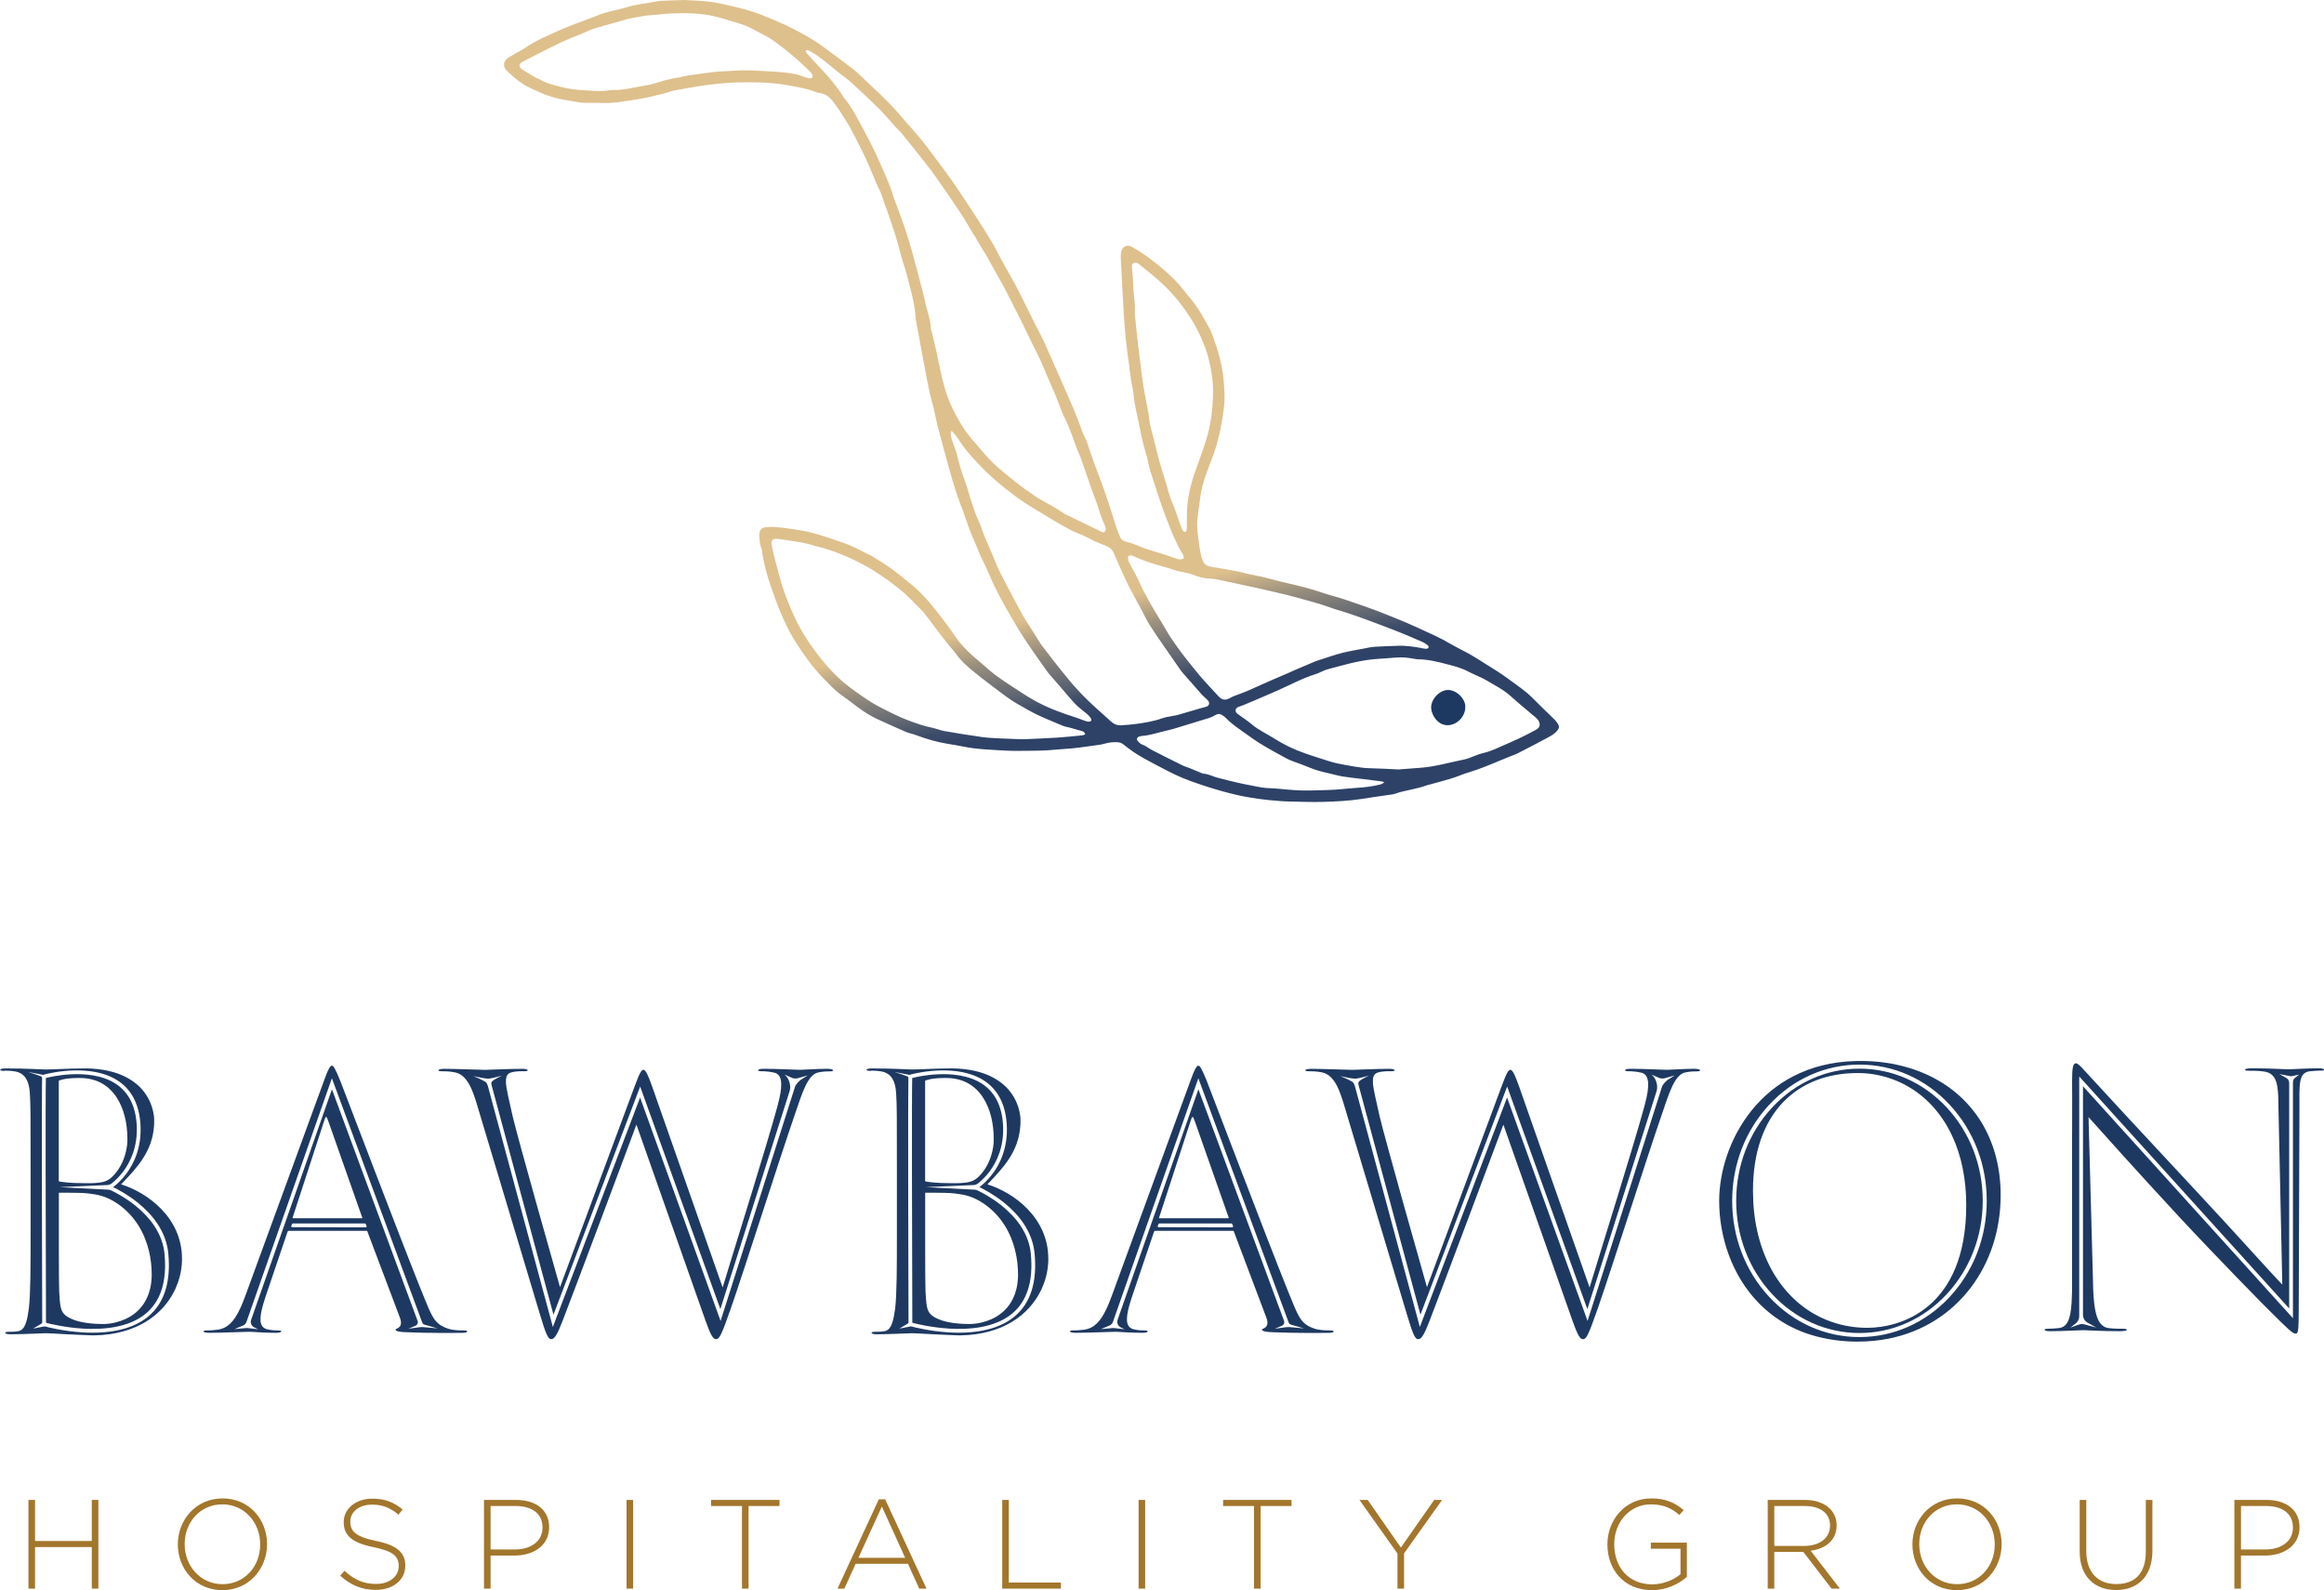 <?xml version="1.0" encoding="UTF-8"?>
<svg id="Layer_2" data-name="Layer 2" xmlns="http://www.w3.org/2000/svg" xmlns:xlink="http://www.w3.org/1999/xlink" viewBox="0 0 847.78 579.94">
  <defs>
    <style>
      .cls-1 {
        fill: url(#linear-gradient);
      }

      .cls-1, .cls-2, .cls-3 {
        stroke-width: 0px;
      }

      .cls-2 {
        fill: #1e3961;
      }

      .cls-3 {
        fill: #a2762c;
      }
    </style>
    <linearGradient id="linear-gradient" x1="331.73" y1="-47.08" x2="408.63" y2="283.64" gradientUnits="userSpaceOnUse">
      <stop offset=".04" stop-color="#dec08d"/>
      <stop offset=".36" stop-color="#dec08d"/>
      <stop offset=".75" stop-color="#dec08d"/>
      <stop offset=".81" stop-color="#dec08d"/>
      <stop offset=".85" stop-color="#958c7d"/>
      <stop offset=".89" stop-color="#5d6471"/>
      <stop offset=".91" stop-color="#3b4b69"/>
      <stop offset=".93" stop-color="#2e4267"/>
    </linearGradient>
  </defs>
  <g id="Layer_1-2" data-name="Layer 1">
    <g>
      <g>
        <path class="cls-2" d="M30.16,484.55c6.98.43,16.65-.17,23.03-5.47,5.48-4.55,7.78-11.9,6.82-21.84-.34-3.56-1.62-7.01-3.78-10.25-1.75-2.61-4.08-5.08-6.93-7.36-3.59-2.88-7.13-4.71-8.76-5.49-.32-.15-.68-.24-1.03-.26l-17.74-.93,17.39-.76c.57-.02,1.12-.23,1.57-.58,1.07-.85,2.71-2.32,4.3-4.45,2.45-3.29,5.28-8.88,4.85-16.82-.38-6.85-2.89-11.89-7.48-14.97-5.02-3.37-11.68-3.8-16.39-3.57-4.55.22-8.11,1.06-9.27,1.36-.19,5.45-.06,59.8.04,89.26,1.62.43,7,1.73,13.39,2.12ZM30.94,435.15c.54.03.99.07,1.28.11,1.59.2,3.21.4,5.01.95h0s0,0,0,0h0c1.69.52,3.53,1.34,5.65,2.78,3.29,2.27,5.77,5.02,7.62,7.96h0,0s0,0,0,0c3.69,5.9,4.84,12.58,4.84,17.72,0,0,0,0,0,0,0,.2,0,.4,0,.6,0,.06,0,.13,0,.19,0,.14,0,.28-.02.41,0,.07,0,.14-.01.21,0,.14-.02.27-.03.41,0,.06,0,.12-.01.18-.01.18-.03.36-.05.54,0,.07-.02.15-.02.22-.01.11-.02.21-.04.32-.01.09-.02.18-.03.27-.01.09-.02.17-.04.26-.01.09-.03.19-.04.28-.01.07-.02.13-.03.2-.04.21-.08.42-.12.63,0,.03-.01.07-.02.1-.02.12-.05.23-.08.35,0,.04-.02.08-.03.12-.03.12-.06.24-.09.35,0,.02-.01.04-.02.07-.1.4-.22.79-.34,1.17,0,0,0,0,0,0-.04.13-.09.25-.13.38-2.21,6.24-7.26,9.21-12,10.36-.2.05-.4.09-.6.14-.02,0-.03,0-.05.01-.2.04-.39.08-.58.11-.03,0-.06.01-.09.02-.19.03-.38.06-.57.09-.03,0-.06,0-.09.01-.19.03-.38.05-.57.08,0,0-.01,0-.02,0-.19.02-.37.04-.55.06-.03,0-.05,0-.08,0-.18.02-.35.03-.52.04-.04,0-.07,0-.11,0-.17,0-.34.02-.5.02-.03,0-.06,0-.09,0-.17,0-.33,0-.5,0,0,0-.01,0-.02,0-2.31,0-7.83-.26-11.3-1.93-.02-.01-.04-.02-.07-.03-.06-.03-.11-.05-.16-.08-.03-.02-.07-.03-.1-.05-.07-.03-.13-.07-.2-.1-.03-.02-.06-.03-.09-.05-.07-.03-.13-.07-.19-.1-.02-.01-.05-.03-.07-.04-.05-.03-.1-.06-.15-.09-.02-.01-.04-.03-.07-.04-.06-.04-.12-.07-.18-.11-.02-.01-.05-.03-.07-.04-.06-.04-.11-.07-.17-.11-.02-.01-.04-.03-.06-.04-.05-.03-.1-.07-.14-.1-.02-.01-.04-.03-.06-.04-.05-.03-.09-.07-.14-.1-.02-.01-.04-.03-.05-.04-.05-.04-.1-.08-.14-.12-.02-.01-.03-.03-.05-.04-.05-.04-.09-.08-.14-.12-.01-.01-.03-.02-.04-.04-.04-.03-.07-.07-.11-.11-.01-.01-.03-.03-.04-.04-.04-.04-.08-.09-.12-.13-.01-.02-.03-.03-.04-.05-.04-.04-.08-.09-.11-.13-.01-.02-.03-.03-.04-.05-.03-.04-.06-.08-.09-.12-.01-.02-.03-.04-.04-.05-.03-.04-.06-.08-.09-.13-.01-.02-.02-.04-.04-.05-.03-.05-.06-.1-.09-.15-.01-.02-.02-.04-.03-.06-.03-.05-.06-.1-.08-.15,0-.02-.02-.04-.03-.06-.02-.04-.04-.09-.06-.13,0-.02-.02-.04-.03-.06-.02-.05-.05-.11-.07-.17-.01-.02-.02-.05-.03-.08-.02-.06-.04-.11-.06-.17,0-.03-.02-.05-.03-.08-.02-.05-.03-.09-.05-.14-.01-.04-.02-.07-.03-.11-.01-.05-.03-.1-.04-.15,0-.03-.02-.06-.03-.09-.02-.06-.03-.13-.05-.19,0-.04-.02-.07-.02-.11-.01-.05-.02-.11-.03-.16-.01-.05-.02-.1-.03-.15,0-.05-.02-.09-.03-.14-.01-.06-.02-.11-.03-.17,0-.05-.02-.11-.03-.16,0-.05-.02-.1-.02-.14,0-.05-.02-.11-.02-.17,0-.07-.02-.14-.03-.21,0-.04,0-.08-.01-.11-.01-.09-.02-.19-.03-.29,0-.03,0-.06-.01-.09-.02-.21-.04-.42-.07-.64,0,0,0-.02,0-.02-.01-.15-.03-.31-.04-.47,0,0,0,0,0,0-.07-.83-.12-1.78-.18-2.86-.08-1.18-.11-7.66-.12-14.76h0c0-4.45,0-9.16,0-12.97v-7.96c0-.07,0-.13,0-.16,0-.04.02-.06.04-.07h0s0,0,0,0h0s.1-.02.21-.02c2.01,0,6.71,0,9.24.14ZM21.49,394.16c.1-.14.4-.22,1.3-.45l-.04-.06s0,0,0,0l.04.06c.06-.02.13-.03.19-.05,2.05-.51,4.75-.51,6.16-.51,12.58,0,17.33,11.43,17.33,22.08,0,.16,0,.31,0,.46,0,.06,0,.11,0,.17,0,.1,0,.19,0,.29,0,.07,0,.14-.01.21,0,.08,0,.16-.01.25,0,.08-.01.15-.02.23,0,.07-.01.15-.02.22,0,.08-.01.16-.02.24,0,.06-.01.13-.02.19,0,.09-.02.17-.03.26,0,.06-.01.11-.02.17-.01.09-.02.19-.04.28,0,.04-.01.09-.02.13-.02.1-.03.21-.05.31h0c-.62,3.84-2.25,7.17-4.35,9.57-1.67,1.9-2.99,2.73-5.46,3.08h0c-.59.08-1.25.14-2,.18-.02,0-.04,0-.06,0-.1,0-.2,0-.3.01-.01,0-.03,0-.04,0-.17,0-.35.01-.53.02-.06,0-.12,0-.18,0-.08,0-.15,0-.23,0-.09,0-.18,0-.27,0-.06,0-.11,0-.17,0-.15,0-.31,0-.47,0-.04,0-.07,0-.11,0-.15,0-.3,0-.45,0-.03,0-.05,0-.08,0-.18,0-.37,0-.56,0h0s-.05,0-.07,0c-.23,0-.46,0-.7,0-4.75,0-7.06-.39-7.96-.51-.47-.08-.65-.11-.72-.18h0s0,0,0,0c-.05-.05-.05-.11-.05-.21v-36.11h0v-.09h0c0-.12,0-.21.05-.28ZM1.67,390.46c1.67,0,2.7.13,3.59.26.13.02.25.04.38.07.02,0,.04,0,.07.01.1.02.19.04.29.06.03,0,.07.02.1.03.08.02.16.04.24.07.04.01.07.02.1.03.07.02.15.05.22.07.03.01.07.02.1.04.07.03.15.06.22.09.03.01.06.02.09.04.08.03.15.07.23.11.02,0,.04.02.06.03.19.1.37.2.54.31.02.01.03.02.05.04.07.04.13.09.19.14.02.02.05.04.07.05.06.04.11.09.16.13.02.02.05.04.07.06.05.04.1.09.15.14.02.02.05.04.07.07.05.05.1.1.14.15.02.02.04.04.06.06.05.06.1.12.15.17.01.02.03.03.04.05.13.15.24.32.35.48.01.02.02.04.03.05.04.07.08.13.12.2.02.03.03.05.05.08.03.06.07.12.1.18.02.03.03.06.05.09.03.06.06.12.09.19.01.03.03.06.04.09.03.07.06.13.09.2.01.03.03.06.04.09.03.08.06.15.09.23,0,.02.02.04.03.07.07.2.14.41.2.62,0,.02.01.05.02.07.02.08.05.17.07.25,0,.03.02.07.03.1.02.07.04.15.05.23,0,.04.02.08.03.11.02.07.03.15.05.22,0,.04.02.08.02.12.01.08.03.16.04.23,0,.04.01.07.02.11.01.09.03.18.04.26,0,.03,0,.06.01.09.02.12.03.24.05.36h0c.06.51.11,1.04.14,1.58.26,4.11.26,7.7.26,27.73v22.6c0,12.33,0,22.47-.64,27.86-.01.09-.03.19-.04.28h0c-.51,3.64-1.18,7.44-3.68,7.94-1.16.26-2.7.26-3.85.26-.9,0-1.03.26-1.03.39,0,.03,0,.08.05.13h0c.12.16.55.39,2.01.39,3.85,0,11.94-.39,12.58-.39.51,0,4.11.13,7.83.39,3.72.13,7.83.39,9.24.39.1,0,.19,0,.29,0,.16,0,.32,0,.48,0h0c15.19-.23,24.9-7.37,29.28-16.34h0s.01-.02.02-.04c.1-.21.2-.42.3-.63,0-.01.01-.02.02-.04.31-.69.6-1.4.85-2.11,0,0,0,0,0-.01.08-.22.15-.45.23-.67.01-.04.02-.08.04-.12.06-.19.12-.38.17-.57.02-.05.03-.11.05-.16.05-.18.1-.36.15-.54.02-.06.03-.12.05-.17.05-.18.09-.36.13-.55.01-.05.03-.11.04-.16.05-.21.09-.43.14-.64,0-.02,0-.04.01-.06.05-.24.09-.47.13-.71,0-.05.02-.11.03-.17.03-.17.06-.35.08-.52.01-.09.02-.18.04-.27.02-.14.04-.28.05-.42.01-.1.02-.21.03-.31.01-.13.03-.25.04-.38,0-.11.02-.22.03-.33,0-.12.02-.24.03-.37,0-.11.01-.22.02-.33,0-.12.01-.24.02-.36,0-.11,0-.22.01-.33,0-.13,0-.27,0-.4,0-.09,0-.18,0-.27,0-15.02-12.71-24.14-22.21-27.09,0,0,0,0,0,0h0c5.69-5.93,11.38-11.87,12.01-21.35,0-.01,0-.02,0-.03.01-.17.02-.35.03-.52,0-.02,0-.04,0-.06,0-.18.01-.36.02-.55,0,0,0,0,0-.01,0-.19,0-.39,0-.59h0c0-.1,0-.2,0-.3,0-.04,0-.07,0-.11,0-.07,0-.13,0-.2,0-.04,0-.09,0-.13,0-.06,0-.12-.01-.18,0-.05,0-.1-.01-.15,0-.06,0-.12-.01-.18,0-.05-.01-.11-.02-.16,0-.06-.01-.11-.02-.17,0-.06-.01-.12-.02-.18,0-.05-.01-.11-.02-.17,0-.06-.02-.12-.03-.19,0-.05-.01-.11-.02-.16,0-.06-.02-.13-.03-.2,0-.05-.02-.11-.03-.16-.01-.07-.02-.14-.04-.21,0-.05-.02-.1-.03-.15-.01-.07-.03-.14-.04-.21-.01-.05-.02-.1-.03-.15-.02-.07-.03-.15-.05-.22-.01-.05-.02-.1-.03-.15-.02-.08-.04-.15-.06-.23-.01-.05-.02-.1-.04-.15-.02-.08-.04-.16-.06-.24-.01-.05-.03-.09-.04-.14-.02-.08-.05-.16-.07-.24-.01-.05-.03-.09-.04-.14-.03-.08-.05-.17-.08-.25-.01-.04-.03-.09-.04-.13-.03-.09-.06-.17-.09-.26-.02-.04-.03-.09-.05-.13-.03-.09-.06-.17-.1-.26-.02-.04-.03-.09-.05-.13-.03-.09-.07-.18-.1-.27-.02-.04-.03-.08-.05-.12-.04-.09-.08-.18-.11-.27-.02-.04-.03-.08-.05-.12-.04-.09-.08-.18-.12-.28-.02-.04-.04-.08-.05-.12-.04-.09-.09-.19-.13-.28-.02-.04-.04-.08-.06-.11-.05-.09-.09-.19-.14-.28-.02-.04-.04-.07-.06-.11-.05-.1-.1-.19-.15-.29-.02-.04-.04-.07-.06-.11-.05-.1-.11-.19-.17-.29-.02-.03-.04-.07-.06-.1-.06-.1-.12-.2-.18-.29-.02-.03-.04-.07-.06-.1-.06-.1-.12-.2-.19-.29-.02-.03-.04-.06-.06-.1-.07-.1-.13-.2-.2-.3-.02-.03-.04-.06-.06-.09-.07-.1-.14-.2-.21-.3-.02-.03-.04-.06-.06-.09-.07-.1-.15-.2-.23-.3-.02-.03-.04-.06-.06-.08-.08-.1-.16-.2-.24-.3-.02-.03-.04-.05-.06-.08-.08-.1-.17-.2-.25-.3-.02-.02-.04-.05-.06-.07-.09-.1-.18-.2-.27-.3-.02-.02-.04-.05-.06-.07-.09-.1-.19-.2-.28-.3-.02-.02-.04-.04-.06-.06-.1-.1-.2-.2-.3-.3-.02-.02-.04-.04-.06-.06-.1-.1-.21-.2-.32-.3-.02-.02-.04-.04-.06-.05-.11-.1-.22-.2-.34-.3-.02-.02-.04-.03-.06-.05-.12-.1-.23-.2-.35-.3-.02-.01-.03-.03-.05-.04-.12-.1-.25-.2-.38-.3-.02-.01-.03-.02-.05-.04-.13-.1-.26-.2-.4-.3-.01,0-.03-.02-.04-.03-.14-.1-.28-.2-.42-.3-.01,0-.02-.01-.03-.02-.15-.1-.29-.2-.44-.3,0,0-.01,0-.02-.01-.16-.1-.31-.2-.47-.3,0,0,0,0,0,0-3.32-2.05-7.78-3.53-13.72-3.91-.02,0-.04,0-.06,0-.26-.02-.53-.03-.8-.04-.04,0-.08,0-.11,0-.26-.01-.52-.02-.78-.03-.04,0-.09,0-.13,0h0s-.02,0-.03,0c-.11,0-.22,0-.33,0-.26,0-.53,0-.8,0h0c-5.91,0-10.91.39-13.99.39-1.67,0-6.42-.39-14.51-.39-1.46,0-2,.23-2.05.47,0,.01,0,.03,0,.04h0c0,.26.51.39,1.67.39ZM15.35,391.96c.09.02.19.03.28.03.15,0,.14,0,.29-.03h0c.3-.11.91-.27,2.18-.53,1.23-.26,3.19-.61,5.52-.83,4.08-.39,10.06-.45,15.35,1.51,3.49,1.3,6.29,3.32,8.32,6.02,2.36,3.14,3.69,7.23,3.96,12.15.46,8.39-2.55,14.29-5.16,17.77-1.83,2.45-3.7,4.06-4.83,4.9,1.74.83,5.23,2.67,8.87,5.57,2.97,2.37,5.4,4.95,7.23,7.68,2.31,3.43,3.66,7.1,4.03,10.9,1,10.43-1.46,18.18-7.32,23.04-2.99,2.48-6.87,4.2-11.53,5.11-2.66.52-5.59.79-8.73.79-1.22,0-2.47-.04-3.75-.12-7.06-.44-12.56-1.87-13.58-2.15-.11-.03-.23-.03-.34-.01l-4.07.79,3.07-1.83c.16-.1.26-.27.26-.46,0-2.74-.08-23.55-.11-44.45-.02-13.11-.03-23.55-.01-31.05,0-4.45.02-7.9.04-10.25.01-1.26.02-2.23.04-2.88,0-.35-.03-.77-.09-.89-.15-.27-5.04-1.8-5.04-1.8l5.14,1ZM346.19,484.55c6.98.43,16.65-.17,23.03-5.47,5.48-4.55,7.78-11.9,6.82-21.84-.34-3.56-1.62-7.01-3.78-10.25-1.75-2.61-4.08-5.08-6.93-7.36-3.59-2.88-7.13-4.71-8.76-5.49-.32-.15-.68-.24-1.03-.26l-17.74-.93,17.39-.76c.57-.02,1.12-.23,1.57-.58,1.07-.85,2.71-2.32,4.3-4.45,2.45-3.29,5.28-8.88,4.85-16.82-.38-6.85-2.89-11.89-7.48-14.97-5.02-3.37-11.68-3.8-16.39-3.57-4.55.22-8.11,1.06-9.27,1.36-.19,5.45-.06,59.8.04,89.26,1.62.43,7,1.73,13.39,2.12ZM346.97,435.15c.54.03.99.07,1.28.11,1.59.2,3.21.4,5.01.95h0s0,0,0,0h0c1.69.52,3.53,1.34,5.65,2.78,3.29,2.27,5.77,5.02,7.62,7.96h0,0s0,0,0,0c3.69,5.9,4.84,12.58,4.84,17.72,0,0,0,0,0,0,0,.2,0,.4,0,.6,0,.06,0,.13,0,.19,0,.14,0,.28-.02.41,0,.07,0,.14-.01.21,0,.14-.02.27-.03.41,0,.06,0,.12-.01.18-.01.18-.03.36-.05.54,0,.07-.02.15-.02.22-.01.11-.02.21-.04.32-.01.09-.02.18-.03.27-.01.09-.02.17-.04.26-.01.09-.03.19-.04.28-.01.07-.02.13-.03.2-.04.21-.08.42-.12.63,0,.03-.01.07-.02.1-.02.12-.05.23-.08.35,0,.04-.02.08-.03.12-.03.12-.06.24-.09.35,0,.02-.01.04-.02.07-.1.4-.22.79-.34,1.17,0,0,0,0,0,0-.04.13-.09.25-.13.38-2.21,6.24-7.26,9.21-12,10.36-.2.05-.4.09-.6.14-.02,0-.03,0-.05.01-.2.04-.39.08-.58.11-.03,0-.06.01-.09.02-.19.03-.38.06-.57.09-.03,0-.06,0-.09.01-.19.03-.38.05-.57.08,0,0-.01,0-.02,0-.19.02-.37.04-.55.06-.03,0-.05,0-.08,0-.18.02-.35.03-.52.04-.04,0-.07,0-.11,0-.17,0-.34.02-.5.02-.03,0-.06,0-.09,0-.17,0-.33,0-.5,0,0,0-.01,0-.02,0-2.31,0-7.83-.26-11.3-1.93-.02-.01-.04-.02-.07-.03-.06-.03-.11-.05-.16-.08-.03-.02-.07-.03-.1-.05-.07-.03-.13-.07-.2-.1-.03-.02-.06-.03-.09-.05-.07-.03-.13-.07-.19-.1-.02-.01-.05-.03-.07-.04-.05-.03-.1-.06-.15-.09-.02-.01-.04-.03-.07-.04-.06-.04-.12-.07-.18-.11-.02-.01-.05-.03-.07-.04-.06-.04-.11-.07-.17-.11-.02-.01-.04-.03-.06-.04-.05-.03-.1-.07-.14-.1-.02-.01-.04-.03-.06-.04-.05-.03-.09-.07-.14-.1-.02-.01-.04-.03-.05-.04-.05-.04-.1-.08-.14-.12-.02-.01-.03-.03-.05-.04-.05-.04-.09-.08-.14-.12-.01-.01-.03-.02-.04-.04-.04-.03-.07-.07-.11-.11-.01-.01-.03-.03-.04-.04-.04-.04-.08-.09-.12-.13-.01-.02-.03-.03-.04-.05-.04-.04-.08-.09-.11-.13-.01-.02-.03-.03-.04-.05-.03-.04-.06-.08-.09-.12-.01-.02-.03-.04-.04-.05-.03-.04-.06-.08-.09-.13-.01-.02-.02-.04-.04-.05-.03-.05-.06-.1-.09-.15-.01-.02-.02-.04-.03-.06-.03-.05-.06-.1-.08-.15,0-.02-.02-.04-.03-.06-.02-.04-.04-.09-.06-.13,0-.02-.02-.04-.03-.06-.02-.05-.05-.11-.07-.17-.01-.02-.02-.05-.03-.08-.02-.06-.04-.11-.06-.17,0-.03-.02-.05-.03-.08-.02-.05-.03-.09-.05-.14-.01-.04-.02-.07-.03-.11-.01-.05-.03-.1-.04-.15,0-.03-.02-.06-.03-.09-.02-.06-.03-.13-.05-.19,0-.04-.02-.07-.02-.11-.01-.05-.02-.11-.03-.16-.01-.05-.02-.1-.03-.15,0-.05-.02-.09-.03-.14-.01-.06-.02-.11-.03-.17,0-.05-.02-.11-.03-.16,0-.05-.02-.1-.02-.14,0-.05-.02-.11-.02-.17,0-.07-.02-.14-.03-.21,0-.04,0-.08-.01-.11-.01-.09-.02-.19-.03-.29,0-.03,0-.06-.01-.09-.02-.21-.04-.42-.07-.64,0,0,0-.02,0-.02-.01-.15-.03-.31-.04-.47,0,0,0,0,0,0-.07-.83-.12-1.78-.18-2.86-.08-1.18-.11-7.66-.12-14.76h0c0-4.45,0-9.16,0-12.97v-7.96c0-.07,0-.13,0-.16,0-.04.02-.06.04-.07h0s0,0,0,0h0s.1-.02.21-.02c2.01,0,6.71,0,9.24.14ZM337.52,394.16c.1-.14.4-.22,1.3-.45l-.04-.06h0s.04.06.04.06c.06-.02.13-.03.19-.05,2.05-.51,4.75-.51,6.16-.51,12.58,0,17.33,11.43,17.33,22.08,0,.16,0,.31,0,.46,0,.06,0,.11,0,.17,0,.1,0,.19,0,.29,0,.07,0,.14-.01.21,0,.08,0,.16-.01.25,0,.08-.01.15-.02.23,0,.07-.01.15-.02.22,0,.08-.01.16-.02.24,0,.06-.01.13-.02.19,0,.09-.02.17-.03.26,0,.06-.01.11-.02.17-.01.09-.02.19-.04.28,0,.04-.01.09-.02.13-.02.1-.03.21-.05.31h0c-.62,3.84-2.25,7.17-4.35,9.57-1.67,1.9-2.99,2.73-5.46,3.08h0c-.59.08-1.25.14-2,.18-.02,0-.04,0-.06,0-.1,0-.2,0-.3.01-.01,0-.03,0-.04,0-.17,0-.35.01-.53.02-.06,0-.12,0-.18,0-.08,0-.15,0-.23,0-.09,0-.18,0-.27,0-.06,0-.11,0-.17,0-.15,0-.31,0-.47,0-.04,0-.07,0-.11,0-.15,0-.3,0-.45,0-.03,0-.05,0-.08,0-.18,0-.37,0-.56,0h0s-.05,0-.07,0c-.23,0-.46,0-.7,0-4.75,0-7.06-.39-7.96-.51-.47-.08-.65-.11-.72-.18h0s0,0,0,0c-.05-.05-.05-.11-.05-.21v-36.11h0v-.09h0c0-.12,0-.21.05-.28ZM317.69,390.46c1.67,0,2.7.13,3.59.26.13.02.25.04.38.07.02,0,.04,0,.07.01.1.02.19.04.29.06.03,0,.07.02.1.03.08.02.16.04.24.07.04.01.07.02.1.03.07.02.15.05.22.07.03.01.07.02.1.04.07.03.15.06.22.09.03.01.06.02.09.04.08.03.15.07.23.11.02,0,.04.02.06.03.19.1.37.2.54.31.02.01.03.02.05.04.07.04.13.09.19.14.02.02.05.04.07.05.06.04.11.09.16.13.02.02.05.04.07.06.05.04.1.09.15.14.02.02.05.04.07.07.05.05.1.1.14.15.02.02.04.04.06.06.05.06.1.12.15.17.01.02.03.03.04.05.13.15.24.32.35.48.01.02.02.04.03.05.04.07.08.13.12.2.02.03.03.05.05.08.03.06.07.12.1.18.02.03.03.06.05.09.03.06.06.12.09.19.01.03.03.06.04.09.03.07.06.13.09.2.01.03.03.06.04.09.03.08.06.15.09.23,0,.02.02.04.03.07.07.2.14.41.2.62,0,.02.01.05.02.07.02.08.05.17.07.25,0,.03.02.07.03.1.02.07.04.15.05.23,0,.04.02.08.03.11.02.07.03.15.05.22,0,.04.02.08.02.12.01.08.03.16.04.23,0,.04.01.07.02.11.01.09.03.18.04.26,0,.03,0,.06.01.09.02.12.03.24.05.36h0c.06.51.11,1.04.14,1.58.26,4.11.26,7.7.26,27.73v22.6c0,12.33,0,22.47-.64,27.86-.01.09-.03.19-.04.28h0c-.51,3.64-1.18,7.44-3.68,7.94-1.16.26-2.7.26-3.85.26-.9,0-1.03.26-1.03.39,0,.03,0,.08.05.13h0c.12.16.55.39,2.01.39,3.85,0,11.94-.39,12.58-.39.51,0,4.11.13,7.83.39,3.72.13,7.83.39,9.24.39.1,0,.19,0,.29,0,.16,0,.32,0,.48,0h0c15.19-.23,24.9-7.37,29.28-16.34h0s.01-.02.02-.04c.1-.21.2-.42.3-.63,0-.01.01-.02.02-.04.31-.69.6-1.4.85-2.11,0,0,0,0,0-.01.08-.22.15-.45.23-.67.01-.04.02-.08.04-.12.06-.19.12-.38.17-.57.02-.05.03-.11.05-.16.05-.18.1-.36.15-.54.02-.06.03-.12.05-.17.05-.18.09-.36.13-.55.01-.05.03-.11.04-.16.05-.21.09-.43.14-.64,0-.02,0-.04.01-.06.05-.24.09-.47.13-.71,0-.05.02-.11.03-.17.03-.17.06-.35.08-.52.01-.09.02-.18.04-.27.02-.14.04-.28.05-.42.01-.1.02-.21.03-.31.01-.13.03-.25.04-.38,0-.11.02-.22.03-.33,0-.12.02-.24.03-.37,0-.11.01-.22.02-.33,0-.12.01-.24.02-.36,0-.11,0-.22.01-.33,0-.13,0-.27,0-.4,0-.09,0-.18,0-.27,0-15.02-12.71-24.14-22.21-27.09,0,0,0,0,0,0h0c5.69-5.93,11.38-11.87,12.01-21.35,0-.01,0-.02,0-.03.01-.17.02-.35.03-.52,0-.02,0-.04,0-.06,0-.18.01-.36.02-.55,0,0,0,0,0-.01,0-.19,0-.39,0-.59h0c0-.1,0-.2,0-.3,0-.04,0-.07,0-.11,0-.07,0-.13,0-.2,0-.04,0-.09,0-.13,0-.06,0-.12-.01-.18,0-.05,0-.1-.01-.15,0-.06,0-.12-.01-.18,0-.05-.01-.11-.02-.16,0-.06-.01-.11-.02-.17,0-.06-.01-.12-.02-.18,0-.05-.01-.11-.02-.17,0-.06-.02-.12-.03-.19,0-.05-.01-.11-.02-.16,0-.06-.02-.13-.03-.2,0-.05-.02-.11-.03-.16-.01-.07-.02-.14-.04-.21,0-.05-.02-.1-.03-.15-.01-.07-.03-.14-.04-.21-.01-.05-.02-.1-.03-.15-.02-.07-.03-.15-.05-.22-.01-.05-.02-.1-.03-.15-.02-.08-.04-.15-.06-.23-.01-.05-.02-.1-.04-.15-.02-.08-.04-.16-.06-.24-.01-.05-.03-.09-.04-.14-.02-.08-.05-.16-.07-.24-.01-.05-.03-.09-.04-.14-.03-.08-.05-.17-.08-.25-.01-.04-.03-.09-.04-.13-.03-.09-.06-.17-.09-.26-.02-.04-.03-.09-.05-.13-.03-.09-.06-.17-.1-.26-.02-.04-.03-.09-.05-.13-.03-.09-.07-.18-.1-.27-.02-.04-.03-.08-.05-.12-.04-.09-.08-.18-.11-.27-.02-.04-.03-.08-.05-.12-.04-.09-.08-.18-.12-.28-.02-.04-.04-.08-.05-.12-.04-.09-.09-.19-.13-.28-.02-.04-.04-.08-.06-.11-.05-.09-.09-.19-.14-.28-.02-.04-.04-.07-.06-.11-.05-.1-.1-.19-.15-.29-.02-.04-.04-.07-.06-.11-.05-.1-.11-.19-.17-.29-.02-.03-.04-.07-.06-.1-.06-.1-.12-.2-.18-.29-.02-.03-.04-.07-.06-.1-.06-.1-.12-.2-.19-.29-.02-.03-.04-.06-.06-.1-.07-.1-.13-.2-.2-.3-.02-.03-.04-.06-.06-.09-.07-.1-.14-.2-.21-.3-.02-.03-.04-.06-.06-.09-.07-.1-.15-.2-.23-.3-.02-.03-.04-.06-.06-.08-.08-.1-.16-.2-.24-.3-.02-.03-.04-.05-.06-.08-.08-.1-.17-.2-.25-.3-.02-.02-.04-.05-.06-.07-.09-.1-.18-.2-.27-.3-.02-.02-.04-.05-.06-.07-.09-.1-.19-.2-.28-.3-.02-.02-.04-.04-.06-.06-.1-.1-.2-.2-.3-.3-.02-.02-.04-.04-.06-.06-.1-.1-.21-.2-.32-.3-.02-.02-.04-.04-.06-.05-.11-.1-.22-.2-.34-.3-.02-.02-.04-.03-.06-.05-.12-.1-.23-.2-.35-.3-.02-.01-.03-.03-.05-.04-.12-.1-.25-.2-.38-.3-.02-.01-.03-.02-.05-.04-.13-.1-.26-.2-.4-.3-.01,0-.03-.02-.04-.03-.14-.1-.28-.2-.42-.3-.01,0-.02-.01-.03-.02-.15-.1-.29-.2-.44-.3,0,0-.01,0-.02-.01-.16-.1-.31-.2-.47-.3,0,0,0,0,0,0-3.32-2.05-7.78-3.53-13.72-3.91-.02,0-.04,0-.06,0-.26-.02-.53-.03-.8-.04-.04,0-.08,0-.11,0-.26-.01-.52-.02-.78-.03-.04,0-.09,0-.13,0h0s-.02,0-.03,0c-.11,0-.22,0-.33,0-.26,0-.53,0-.8,0h0c-5.91,0-10.91.39-13.99.39-1.67,0-6.42-.39-14.51-.39-1.46,0-2,.23-2.05.47,0,.01,0,.03,0,.04h0c0,.26.51.39,1.67.39ZM331.37,391.96c.09.02.19.03.28.03.15,0,.14,0,.29-.03h0c.3-.11.91-.27,2.18-.53,1.23-.26,3.19-.61,5.52-.83,4.08-.39,10.06-.45,15.35,1.51,3.49,1.3,6.29,3.32,8.32,6.02,2.36,3.14,3.69,7.23,3.96,12.15.46,8.39-2.55,14.29-5.16,17.77-1.83,2.45-3.7,4.06-4.83,4.9,1.74.83,5.23,2.67,8.87,5.57,2.97,2.37,5.4,4.95,7.23,7.68,2.31,3.43,3.66,7.1,4.03,10.9,1,10.43-1.46,18.18-7.32,23.04-2.99,2.48-6.87,4.2-11.53,5.11-2.66.52-5.59.79-8.73.79-1.22,0-2.47-.04-3.75-.12-7.06-.44-12.56-1.87-13.58-2.15-.11-.03-.23-.03-.34-.01l-4.07.79,3.07-1.83c.16-.1.26-.27.26-.46,0-2.74-.08-23.55-.11-44.45-.02-13.11-.03-23.55-.01-31.05,0-4.45.02-7.9.04-10.25.01-1.26.02-2.23.04-2.88,0-.35-.03-.77-.09-.89-.15-.27-5.04-1.8-5.04-1.8l5.14,1ZM170.43,485.63s0-.03,0-.04c0-.25-.38-.38-1.39-.38-1.26,0-3.66,0-5.55-.63-.11-.04-.21-.07-.31-.11-.03,0-.05-.02-.08-.03-.09-.03-.18-.07-.27-.1,0,0-.02,0-.03-.01-.1-.04-.19-.07-.29-.11-.02,0-.04-.02-.07-.03-.08-.03-.16-.07-.24-.1-.01,0-.03-.01-.04-.02-.09-.04-.18-.08-.26-.12-.02,0-.04-.02-.06-.03-.07-.03-.15-.07-.22-.1-.01,0-.03-.01-.04-.02-.08-.04-.17-.08-.25-.13-.01,0-.03-.02-.04-.02-.07-.04-.14-.08-.21-.11-.01,0-.03-.02-.04-.03-.08-.04-.15-.09-.23-.14-.01,0-.02-.01-.03-.02-.07-.04-.13-.08-.2-.13-.01,0-.03-.02-.04-.03-.07-.05-.14-.1-.21-.15,0,0-.01,0-.02-.01-.06-.05-.13-.1-.19-.15-.01-.01-.03-.02-.04-.03-.14-.11-.27-.22-.4-.34-.01-.01-.03-.03-.04-.04-.13-.12-.25-.24-.37-.37-.01-.01-.03-.03-.04-.04-.06-.06-.11-.12-.17-.19,0,0-.01-.01-.02-.02-.06-.07-.12-.14-.18-.21-.01-.02-.03-.03-.04-.05-.05-.06-.1-.13-.15-.19,0-.01-.02-.02-.03-.03-.06-.08-.11-.15-.17-.23-.01-.02-.02-.03-.04-.05-.05-.07-.09-.14-.14-.21-.01-.02-.02-.03-.03-.05-.05-.08-.11-.17-.16-.26-.01-.02-.02-.03-.03-.05-.05-.07-.09-.15-.14-.23-.01-.02-.02-.04-.04-.06-.05-.09-.11-.19-.16-.28,0-.02-.02-.03-.03-.05-.05-.08-.09-.17-.14-.26-.01-.02-.03-.05-.04-.07-.05-.1-.11-.21-.16-.31,0-.01-.01-.02-.02-.03-.05-.1-.1-.2-.15-.3-.01-.03-.03-.06-.04-.08-.11-.23-.23-.47-.34-.71-.01-.03-.03-.05-.04-.08-.06-.12-.12-.25-.17-.38,0,0,0,0,0,0-.06-.14-.12-.28-.19-.42,0-.02-.02-.04-.03-.06-.06-.14-.12-.28-.19-.43h0c-.8-1.86-1.73-4.21-2.95-7.21h0c-7.7-19.18-27.51-71.3-29.15-75.47-1.89-4.67-2.52-5.43-3.03-5.43-.01,0-.03,0-.04,0v.07h0v-.07c-.5.05-1.26,1.01-2.86,5.55l-28.52,77.99c-.36.99-.72,1.92-1.07,2.79-.04.1-.08.19-.12.29-.05.11-.09.23-.14.34-.05.13-.11.25-.16.38-.03.08-.07.16-.1.24-.06.13-.11.26-.17.38-.03.07-.06.14-.1.22-.05.11-.1.23-.16.34-2.2,4.74-4.56,7.29-8.33,7.78-1.89.25-2.78.25-3.79.25-.86,0-1.24.12-1.26.36h0s0,.01,0,.02c0,.13.38.5,2.15.5,3.41,0,13.38-.38,14.51-.38,1.39,0,5.17.38,9.84.38,1.51,0,1.89-.38,1.89-.5,0,0,0,0,0,0,0,0,0,0,0,0,0-.03,0-.06-.02-.09-.11-.19-.58-.29-1.24-.29-.76,0-2.15,0-3.79-.38-.02,0-.05-.01-.07-.02-.06-.02-.13-.03-.19-.05-.04-.01-.07-.02-.11-.03-.08-.03-.15-.05-.22-.08-.03-.01-.06-.03-.09-.04-.05-.02-.11-.05-.16-.07-.03-.01-.05-.02-.08-.04-.07-.03-.13-.07-.19-.11-.03-.02-.05-.03-.08-.05-.06-.04-.12-.08-.17-.12-.02-.02-.04-.03-.06-.05-.04-.03-.08-.07-.12-.1-.02-.02-.04-.04-.07-.06-.05-.05-.09-.1-.14-.15-.02-.02-.04-.05-.06-.07-.03-.04-.07-.08-.1-.12-.03-.03-.05-.07-.07-.11-.03-.04-.05-.08-.08-.13-.02-.03-.04-.06-.05-.09-.03-.06-.06-.12-.09-.18-.02-.03-.03-.07-.04-.1-.02-.04-.03-.09-.05-.13-.02-.05-.04-.1-.05-.15-.02-.05-.03-.1-.05-.15-.01-.04-.02-.08-.03-.13-.01-.06-.03-.12-.04-.17-.01-.06-.02-.12-.03-.17,0-.05-.01-.09-.02-.14,0-.06-.01-.12-.02-.17,0-.07-.01-.14-.02-.2,0-.05,0-.11,0-.16,0-.05,0-.11,0-.16,0-.08,0-.16,0-.25,0-.05,0-.11,0-.16,0-.06,0-.12,0-.18,0-.09,0-.18.02-.28,0-.06,0-.12.01-.18,0-.06.01-.13.02-.19,0-.08.02-.17.03-.26,0-.06.02-.13.02-.19.01-.1.03-.2.04-.31,0-.03,0-.06.01-.09.05-.33.12-.67.19-1.03,0-.04.01-.07.02-.11.02-.1.04-.2.07-.31.01-.06.03-.12.04-.18.02-.1.04-.19.07-.29.02-.08.04-.15.06-.23.03-.12.06-.24.09-.36.03-.13.07-.26.1-.39.02-.07.04-.14.06-.21.03-.12.07-.24.1-.36.02-.06.04-.13.06-.2.04-.15.09-.31.14-.47.01-.03.02-.07.03-.1.12-.42.26-.85.4-1.3,0-.02.01-.04.02-.05.14-.46.3-.93.46-1.41l7.7-22.72c.15-.38.21-.53.29-.59h0s.08-.04.14-.04c0,0,.01,0,.02,0h0s.03,0,.05,0h28.27s.06,0,.09,0c.12,0,.2,0,.25.04h0c.07.05.1.14.17.34l11.86,31.42c.88,2.52-.13,3.28-.76,3.66-.48.24-.85.37-.88.6.02,0,.04,0,.07,0,0,0,0,0,0,0-.02,0-.04,0-.06,0,0,.01,0,.02,0,.03,0,.25.38.76,3.79.88,8.71.38,17.67.25,20.44.25,1.5,0,1.84-.31,1.89-.47h0,0s0,0,0,0ZM133.39,447.61l-26.81-.05c-.24,0-.41-.25-.32-.47l.27-.67c.05-.13.18-.22.32-.22h26.26c.14,0,.27.09.32.22l.29.72c.09.23-.08.47-.32.47ZM106.83,443.82l11.23-34.45c.44-1.31.66-2.01.89-2.03h0s.03,0,.04,0c0,0,0,0,.01,0,0,0,.02,0,.03.01,0,0,0,0,.01,0,.01,0,.03.02.04.03,0,0,.01.01.02.02,0,0,.01.01.02.02,0,0,.02.02.02.03,0,0,.01.01.02.02.02.03.04.06.06.1h0s0,0,0,.01c0,.01.01.03.02.04.03.05.05.1.08.16,0,0,0,.02.01.03.02.04.04.08.06.12,0,0,0,0,0,.01.14.33.32.8.54,1.41l12.12,34.45c.06.19.13.31.11.39l.06.06s0,0,0,0l-.06-.06c-.02.08-.11.11-.36.11h-24.86c-.08,0-.14-.02-.17-.05h0s0,0,0,0h0s-.01-.02-.02-.03c-.04-.07,0-.21.07-.43h0ZM154.4,484.01c-.48-.04-.97-.03-1.45.04l-3.99.57,2.44-1.04c.86-.37,1.22-1.09.93-1.86l-31.24-84.45-29.48,84.07c-.37,1.07.1,2.25,1.12,2.75l1.41.7-3.84-.45c-.16-.02-.31-.02-.47,0l-4.28.4,3.11-1.31c.58-.25,1.04-.73,1.25-1.33l31.16-88.85,32.93,89.02c.17.46.56.8,1.04.9l4.58,1.31-5.21-.47ZM132.18,444.21s0,0,0,0h0s0,0,0,0ZM486.51,485.63s0-.03,0-.04c0-.25-.38-.38-1.39-.38-1.26,0-3.66,0-5.55-.63-.11-.04-.21-.07-.31-.11-.03,0-.05-.02-.08-.03-.09-.03-.18-.07-.27-.1,0,0-.02,0-.03-.01-.1-.04-.19-.07-.29-.11-.02,0-.04-.02-.07-.03-.08-.03-.16-.07-.24-.1-.01,0-.03-.01-.04-.02-.09-.04-.18-.08-.26-.12-.02,0-.04-.02-.06-.03-.07-.03-.15-.07-.22-.1-.01,0-.03-.01-.04-.02-.08-.04-.17-.08-.25-.13-.01,0-.03-.02-.04-.02-.07-.04-.14-.08-.21-.11-.01,0-.03-.02-.04-.03-.08-.04-.15-.09-.23-.14-.01,0-.02-.01-.03-.02-.07-.04-.13-.08-.2-.13-.01,0-.03-.02-.04-.03-.07-.05-.14-.1-.21-.15,0,0-.01,0-.02-.01-.06-.05-.13-.1-.19-.15-.01-.01-.03-.02-.04-.03-.14-.11-.27-.22-.4-.34-.01-.01-.03-.03-.04-.04-.13-.12-.25-.24-.37-.37-.01-.01-.03-.03-.04-.04-.06-.06-.11-.12-.17-.19,0,0-.01-.01-.02-.02-.06-.07-.12-.14-.18-.21-.01-.02-.03-.03-.04-.05-.05-.06-.1-.13-.15-.19,0-.01-.02-.02-.03-.03-.06-.08-.11-.15-.17-.23-.01-.02-.02-.03-.04-.05-.05-.07-.09-.14-.14-.21-.01-.02-.02-.03-.03-.05-.05-.08-.11-.17-.16-.26-.01-.02-.02-.03-.03-.05-.05-.07-.09-.15-.14-.23-.01-.02-.02-.04-.04-.06-.05-.09-.11-.19-.16-.28,0-.02-.02-.03-.03-.05-.05-.08-.09-.17-.14-.26-.01-.02-.03-.05-.04-.07-.05-.1-.11-.21-.16-.31,0-.01-.01-.02-.02-.03-.05-.1-.1-.2-.15-.3-.01-.03-.03-.06-.04-.08-.11-.23-.23-.47-.34-.71-.01-.03-.03-.05-.04-.08-.06-.12-.12-.25-.17-.38,0,0,0,0,0,0-.06-.14-.12-.28-.19-.42,0-.02-.02-.04-.03-.06-.06-.14-.12-.28-.19-.43h0c-.8-1.86-1.73-4.21-2.95-7.21h0c-7.7-19.18-27.51-71.3-29.15-75.47-1.89-4.67-2.52-5.43-3.03-5.43-.01,0-.03,0-.04,0v.07h0v-.07c-.5.05-1.26,1.01-2.86,5.55l-28.52,77.99c-.36.99-.72,1.92-1.07,2.79-.04.1-.08.19-.12.29-.05.11-.09.23-.14.34-.05.13-.11.25-.16.38-.03.08-.07.16-.1.24-.06.13-.11.26-.17.38-.03.07-.06.14-.1.22-.05.11-.1.23-.16.34-2.2,4.74-4.56,7.29-8.33,7.78-1.89.25-2.78.25-3.79.25-.86,0-1.24.12-1.26.36h0s0,.01,0,.02c0,.13.38.5,2.15.5,3.41,0,13.38-.38,14.51-.38,1.39,0,5.17.38,9.84.38,1.51,0,1.89-.38,1.89-.5,0,0,0,0,0,0h0s0-.06-.02-.09c-.11-.19-.58-.29-1.24-.29-.76,0-2.15,0-3.79-.38-.02,0-.05-.01-.07-.02-.06-.02-.13-.03-.19-.05-.04-.01-.07-.02-.11-.03-.08-.03-.15-.05-.22-.08-.03-.01-.06-.03-.09-.04-.05-.02-.11-.05-.16-.07-.03-.01-.05-.02-.08-.04-.07-.03-.13-.07-.19-.11-.03-.02-.05-.03-.08-.05-.06-.04-.12-.08-.17-.12-.02-.02-.04-.03-.06-.05-.04-.03-.08-.07-.12-.1-.02-.02-.04-.04-.07-.06-.05-.05-.09-.1-.14-.15-.02-.02-.04-.05-.06-.07-.03-.04-.07-.08-.1-.12-.03-.03-.05-.07-.07-.11-.03-.04-.05-.08-.08-.13-.02-.03-.04-.06-.05-.09-.03-.06-.06-.12-.09-.18-.02-.03-.03-.07-.04-.1-.02-.04-.03-.09-.05-.13-.02-.05-.04-.1-.05-.15-.02-.05-.03-.1-.05-.15-.01-.04-.02-.08-.03-.13-.01-.06-.03-.12-.04-.17-.01-.06-.02-.12-.03-.17,0-.05-.01-.09-.02-.14,0-.06-.01-.12-.02-.17,0-.07-.01-.14-.02-.2,0-.05,0-.11,0-.16,0-.05,0-.11,0-.16,0-.08,0-.16,0-.25,0-.05,0-.11,0-.16,0-.06,0-.12,0-.18,0-.09,0-.18.02-.28,0-.06,0-.12.01-.18,0-.06.01-.13.02-.19,0-.08.02-.17.03-.26,0-.06.02-.13.02-.19.01-.1.03-.2.04-.31,0-.03,0-.06.01-.09.05-.33.12-.67.19-1.03,0-.04.01-.07.02-.11.02-.1.04-.2.07-.31.01-.06.03-.12.04-.18.02-.1.04-.19.07-.29.02-.08.04-.15.06-.23.03-.12.06-.24.09-.36.03-.13.07-.26.1-.39.02-.07.04-.14.06-.21.03-.12.07-.24.1-.36.02-.06.04-.13.06-.2.04-.15.09-.31.14-.47.01-.03.02-.07.03-.1.12-.42.26-.85.4-1.3,0-.02.01-.04.02-.05.14-.46.3-.93.46-1.41l7.7-22.72c.15-.38.21-.53.29-.59h0s.08-.04.14-.04c0,0,.01,0,.02,0h0s.03,0,.05,0h28.27s.06,0,.09,0c.12,0,.2,0,.25.04h0c.07.05.1.14.17.34l11.86,31.42c.88,2.52-.13,3.28-.76,3.66-.48.24-.85.37-.88.6.02,0,.04,0,.07,0,0,0,0,0,0,0-.02,0-.04,0-.06,0,0,.01,0,.02,0,.03,0,.25.38.76,3.79.88,8.71.38,17.67.25,20.44.25,1.5,0,1.84-.31,1.89-.47h0s0,0,0,0h0ZM449.47,447.61l-26.81-.05c-.24,0-.41-.25-.32-.47l.27-.67c.05-.13.18-.22.32-.22h26.26c.14,0,.27.09.32.22l.29.72c.09.23-.08.47-.32.47ZM422.91,443.82l11.23-34.45c.44-1.31.66-2.01.89-2.03h0s.03,0,.04,0c0,0,0,0,.01,0,0,0,.02,0,.03.01,0,0,0,0,.01,0,.01,0,.03.02.04.03,0,0,.01.01.02.02,0,0,.01.01.02.02,0,0,.02.02.02.03,0,0,.01.01.02.02.02.03.04.06.06.1h0s0,0,0,.01c0,.01.01.03.02.04.03.05.05.1.08.16,0,0,0,.02.01.03.02.04.04.08.06.12,0,0,0,0,0,.01.14.33.32.8.54,1.41l12.12,34.45c.06.19.13.31.11.39l.06.06s0,0,0,0l-.06-.06c-.02.08-.11.11-.36.11h-24.86c-.08,0-.14-.02-.17-.05h0s0,0,0,0h0s-.01-.02-.02-.03c-.04-.07,0-.21.07-.43h0ZM470.48,484.01c-.48-.04-.97-.03-1.45.04l-3.99.57,2.44-1.04c.86-.37,1.22-1.09.93-1.86l-31.24-84.45-29.48,84.07c-.37,1.07.1,2.25,1.12,2.75l1.41.7-3.84-.45c-.16-.02-.31-.02-.47,0l-4.28.4,3.11-1.31c.58-.25,1.04-.73,1.25-1.33l31.16-88.85,32.93,89.02c.17.46.56.8,1.04.9l4.58,1.31-5.21-.47ZM448.26,444.21s0,0,0,0h0s0,0,0,0ZM620.15,390.26c-.07-.15-.54-.47-2.16-.47-3.45,0-8.82.38-9.97.38-1.02,0-8.57-.38-13.3-.38-1.4,0-1.84.32-1.91.47.02,0,.05,0,.07,0h0s-.05,0-.07,0c0,.01-.01.03-.01.04,0,.18.24.29.64.35.18.03.4.04.64.04.53,0,1.48,0,2.73.17.57.08,1.2.19,1.87.35.06.01.11.03.17.04.05.01.1.02.15.04.07.02.13.05.2.07.03.01.07.02.1.04.07.03.13.06.2.1.02.01.05.02.07.04.07.04.13.08.2.12.02.01.03.02.05.03.07.05.13.1.19.15.01,0,.02.02.03.03.06.06.13.12.19.18,0,0,.01.01.02.02.06.07.12.14.18.21,0,0,0,0,0,0,.53.7.78,1.7.81,2.92h0c0,.07,0,.15,0,.22,0,1.66-.13,3.45-1.41,8.18-4.17,15.24-14.65,48.43-19.07,63.05h0c-.33,1.08-.62,2.06-.88,2.92h0s0,0,0,0l-25.7-73.26c-1.41-3.99-2.28-5.83-3.01-6.1h0s0,0,0,0c-.06-.02-.13-.04-.19-.04-.64,0-1.28.77-3.2,6.01l-26.71,71.86h0s-.52,1.4-.52,1.4c-2.05-7.16-15.34-54.08-17.26-62.26-1.28-5.63-2.3-10.1-2.43-11.76,0-.05,0-.1-.01-.15,0,0,0,0,0-.01,0-.07,0-.13-.01-.2,0-.04,0-.08,0-.12,0-.04,0-.08,0-.12,0-.05,0-.1,0-.14,0-.04,0-.08,0-.12,0-.05,0-.1,0-.16,0-.03,0-.05,0-.08,0-.07,0-.14,0-.21,0-.03,0-.05,0-.08,0-.07,0-.14.01-.21,0-.02,0-.04,0-.05,0-.06.01-.13.02-.19,0-.02,0-.03,0-.05,0-.07.02-.14.03-.21,0-.02,0-.04,0-.05.01-.07.03-.14.04-.21,0-.01,0-.03.01-.04.02-.07.04-.14.06-.21,0,0,0-.01,0-.02.02-.07.05-.14.07-.21,0-.01,0-.03.01-.04.03-.07.06-.13.09-.19,0-.01.01-.02.02-.03.07-.13.15-.26.24-.38,0,0,.01-.02.02-.02.05-.06.1-.11.15-.16,0,0,.02-.02.02-.02.05-.05.11-.1.17-.15,0,0,.01-.01.02-.02.04-.03.08-.06.12-.08.02-.01.03-.02.05-.03.03-.02.07-.04.1-.06.02-.01.04-.02.06-.03.03-.02.07-.04.11-.05.02-.01.04-.02.07-.03.04-.02.09-.04.14-.06.01,0,.03-.01.04-.02,1.92-.64,4.22-.51,4.99-.51s1.28-.13,1.28-.38c0-.01,0-.03-.01-.04h0s0,0,0,0c-.02,0-.04,0-.06,0,.02,0,.04,0,.06,0-.07-.15-.51-.47-1.91-.47-4.73,0-12.53.38-13.55.38-1.15,0-11.51-.38-14.96-.38-1.64,0-2.1.32-2.16.47h0s0,.03,0,.04c0,.26.38.38,1.28.38,1.02,0,2.68,0,4.6.38.11.02.22.05.33.07.03,0,.06.02.1.02.08.02.16.04.24.07.03,0,.06.02.09.03.1.03.21.07.31.1,0,0,0,0,0,0,.1.04.2.07.29.12.03.01.06.03.09.04.07.03.14.06.21.1.03.01.06.03.09.04.09.05.19.1.28.15,0,0,.01,0,.02.01.09.05.17.1.25.15.03.02.06.04.09.06.06.04.13.09.19.13.03.02.06.04.08.06.09.06.17.13.25.19.01,0,.02.02.03.03.07.06.15.12.22.19.03.02.06.05.08.08.06.05.11.1.17.16.03.03.05.05.08.08.08.08.16.16.23.24.01.01.03.03.04.04.06.07.13.14.19.21.03.03.05.06.08.1.05.06.1.12.15.19.03.03.05.06.08.1.07.09.14.18.21.28.02.02.03.04.05.06.06.08.11.16.17.24.03.04.05.08.08.12.05.07.09.14.14.21.03.04.05.08.08.12.07.11.13.21.2.32.02.03.03.06.05.09.05.09.1.18.15.27.03.05.05.09.08.14.04.08.08.16.13.24.02.05.05.09.07.14.06.12.12.24.18.37.02.03.03.07.05.11.05.1.09.19.14.29.02.05.05.11.07.16.04.09.08.18.12.27.02.05.05.1.07.16.06.13.11.27.17.41h0c.2.49.4,1.02.6,1.56,0,0,0,0,0,0,.06.16.12.32.17.49,0,.02.02.05.03.07.05.14.1.28.14.42.02.05.03.1.05.15.04.13.08.26.13.39.02.07.05.14.07.21.13.4.26.81.39,1.24l22.76,75.82c.02.06.03.12.05.17.03.11.06.21.09.32.02.07.04.15.07.22.05.15.09.31.14.46,0,.02.01.04.02.06h0c2.18,7.3,2.95,8.87,3.98,8.99,0-.02,0-.04,0-.06h0s0,.04,0,.06c.04,0,.09,0,.13,0,1.15,0,2.17-1.53,4.22-6.9,4.6-11.89,22.12-58.68,26.85-71.34l25.19,71.47c1.79,4.99,2.68,6.78,3.84,6.78.04,0,.09,0,.13,0,0-.02,0-.04,0-.06,0,0,0,0,0,0,0,.02,0,.04,0,.06,1.2-.12,2.03-1.99,5.24-11.12,4.99-14.32,17.9-54.98,23.52-71.21,2.43-7.03,4.47-14.19,8.44-14.96.27-.05.53-.1.77-.14h0c1.47-.24,2.44-.24,3.32-.24.5,0,.85-.04,1.05-.12.16-.06.23-.15.23-.26,0-.01,0-.03-.01-.04h0ZM610.82,392.27l-2.65,1.69s-1.55,1.34-1.88,2.36l-27.15,85.4s-.01,0-.02,0l-29.34-81.43s-.01,0-.02,0l-31.8,83.63s-.01,0-.02,0l-23.71-87.9s-.3-.76-.42-.99c-.07-.13-.16-.24-.28-.33-1.03-.8-4.55-2.23-4.55-2.23,0,0,0,0,0,0,0,0,3.63.8,4.87.9.3.03.78.01,1.09-.03,1.13-.15,4.43-1.05,4.43-1.05,0,0,0,0,0,0,0,0-2.92,1.34-3.63,2.15-.16.18-.23.35-.24.59-.01.19.1.75.1.75l22.56,83.66s.01,0,.02,0l31.61-83.14s.01,0,.02,0l29.23,81.11s.01,0,.02,0l25.25-79.45c.64-2-.18-4.71-1.81-6.03h0s0-.02,0-.01l2.88,1.26c.07.03.15.06.23.07.46.1.94.11,1.41.05.06,0,.11-.02.16-.04l3.62-1.02s.02.01,0,.02ZM303.89,390.26c-.07-.15-.54-.47-2.16-.47-3.45,0-8.82.38-9.97.38-1.02,0-8.57-.38-13.3-.38-1.4,0-1.84.32-1.91.47.02,0,.05,0,.07,0h0s-.05,0-.07,0c0,.01-.01.03-.01.04,0,.18.24.29.64.35.18.03.4.04.64.04.53,0,1.48,0,2.73.17.57.08,1.2.19,1.87.35.06.01.11.03.17.04.05.01.1.02.15.04.07.02.13.05.2.07.03.01.07.02.1.04.07.03.13.06.2.1.02.01.05.02.07.04.07.04.13.08.2.12.02.01.03.02.05.03.07.05.13.1.19.15.01,0,.02.02.03.03.06.06.13.12.19.18,0,0,.01.01.02.02.06.07.12.14.18.21,0,0,0,0,0,0,.53.7.78,1.7.81,2.92h0c0,.07,0,.15,0,.22,0,1.66-.13,3.45-1.41,8.18-4.17,15.24-14.65,48.43-19.07,63.05h0c-.33,1.08-.62,2.06-.88,2.92h0s0,0,0,0l-25.7-73.26c-1.41-3.99-2.28-5.83-3.01-6.1h0s0,0,0,0c-.06-.02-.13-.04-.19-.04-.64,0-1.28.77-3.2,6.01l-26.71,71.86h0s-.52,1.4-.52,1.4c-2.05-7.16-15.34-54.08-17.26-62.26-1.28-5.63-2.3-10.1-2.43-11.76,0-.05,0-.1-.01-.15,0,0,0,0,0-.01,0-.07,0-.13-.01-.2,0-.04,0-.08,0-.12,0-.04,0-.08,0-.12,0-.05,0-.1,0-.14,0-.04,0-.08,0-.12,0-.05,0-.1,0-.16,0-.03,0-.05,0-.08,0-.07,0-.14,0-.21,0-.03,0-.05,0-.08,0-.07,0-.14.01-.21,0-.02,0-.04,0-.05,0-.06.01-.13.02-.19,0-.02,0-.03,0-.05,0-.07.02-.14.03-.21,0-.02,0-.04,0-.05.01-.07.03-.14.04-.21,0-.01,0-.03.01-.04.02-.07.04-.14.06-.21,0,0,0-.01,0-.02.02-.07.05-.14.07-.21,0-.01,0-.03.01-.04.03-.07.06-.13.09-.19,0-.01.01-.02.02-.03.07-.13.15-.26.24-.38,0,0,.01-.02.02-.02.05-.06.1-.11.15-.16,0,0,.02-.02.02-.02.05-.05.11-.1.17-.15,0,0,.01-.01.02-.02.04-.03.08-.06.12-.08.02-.01.03-.02.05-.03.03-.02.07-.04.1-.06.02-.01.04-.02.06-.03.03-.02.07-.04.11-.05.02-.01.04-.02.07-.03.04-.02.09-.04.14-.06.01,0,.03-.01.04-.02,1.92-.64,4.22-.51,4.99-.51s1.28-.13,1.28-.38c0-.01,0-.03-.01-.04h0s0,0,0,0c-.02,0-.04,0-.06,0,.02,0,.04,0,.06,0-.07-.15-.51-.47-1.91-.47-4.73,0-12.53.38-13.55.38-1.15,0-11.51-.38-14.96-.38-1.64,0-2.1.32-2.16.47h0s0,.03,0,.04c0,.26.38.38,1.28.38,1.02,0,2.68,0,4.6.38.11.02.22.05.33.07.03,0,.06.02.1.02.08.02.16.04.24.07.03,0,.06.02.09.03.1.03.21.07.31.1,0,0,0,0,0,0,.1.04.2.07.29.12.03.01.06.03.09.04.07.03.14.06.21.1.03.01.06.03.09.04.09.05.19.1.28.15,0,0,.01,0,.02.01.09.05.17.1.25.15.03.02.06.04.09.06.06.04.13.09.19.13.03.02.06.04.08.06.09.06.17.13.25.19.01,0,.02.02.03.03.07.06.15.12.22.19.03.02.06.05.08.08.06.05.11.1.17.16.03.03.05.05.08.08.08.08.16.16.23.24.01.01.03.03.04.04.06.07.13.14.19.21.03.03.05.06.08.1.05.06.1.12.15.19.03.03.05.06.08.1.07.09.14.18.21.28.02.02.03.04.05.06.06.08.11.16.17.24.03.04.05.08.08.12.05.07.09.14.14.21.03.04.05.08.08.12.07.11.13.21.2.32.02.03.03.06.05.09.05.09.1.18.15.27.03.05.05.09.08.14.04.08.08.16.13.24.02.05.05.09.07.14.06.12.12.24.18.37.02.03.03.07.05.11.05.1.09.19.14.29.02.05.05.11.07.16.04.09.08.18.12.27.02.05.05.1.07.16.06.13.11.27.17.41h0c.2.49.4,1.02.6,1.56,0,0,0,0,0,0,.06.16.12.32.17.49,0,.02.02.05.03.07.05.14.1.28.14.42.02.05.03.1.05.15.04.13.08.26.13.39.02.07.05.14.07.21.13.4.26.81.39,1.24l22.76,75.82c.02.06.03.12.05.17.03.11.06.21.09.32.02.07.04.15.07.22.05.15.09.31.14.46,0,.02.01.04.02.06h0c2.18,7.3,2.95,8.87,3.98,8.99,0-.02,0-.04,0-.06h0s0,.04,0,.06c.04,0,.09,0,.13,0,1.15,0,2.17-1.53,4.22-6.9,4.6-11.89,22.12-58.68,26.85-71.34l25.19,71.47c1.79,4.99,2.68,6.78,3.84,6.78.04,0,.09,0,.13,0,0-.02,0-.04,0-.06,0,0,0,0,0,0,0,.02,0,.04,0,.06,1.2-.12,2.03-1.99,5.24-11.12,4.99-14.32,17.9-54.98,23.52-71.21,2.43-7.03,4.47-14.19,8.44-14.96.27-.05.53-.1.77-.14h0c1.47-.24,2.44-.24,3.32-.24.5,0,.85-.04,1.05-.12.16-.06.23-.15.23-.26,0-.01,0-.03-.01-.04h0ZM294.55,392.27l-2.65,1.69s-1.55,1.34-1.88,2.36l-27.15,85.4s-.01,0-.02,0l-29.34-81.43s-.01,0-.02,0l-31.8,83.63s-.01,0-.02,0l-23.71-87.9s-.3-.76-.42-.99c-.07-.13-.16-.24-.28-.33-1.03-.8-4.55-2.23-4.55-2.23,0,0,0,0,0,0,0,0,3.63.8,4.87.9.3.03.78.01,1.09-.03,1.13-.15,4.43-1.05,4.43-1.05,0,0,0,0,0,0,0,0-2.92,1.34-3.63,2.15-.16.18-.23.35-.24.59-.01.19.1.75.1.75l22.56,83.66s.01,0,.02,0l31.61-83.14s.01,0,.02,0l29.23,81.11s.01,0,.02,0l25.25-79.45c.64-2-.18-4.71-1.81-6.03h0s0-.02,0-.01l2.88,1.26c.07.03.15.06.23.07.46.1.94.11,1.41.05.06,0,.11-.02.16-.04l3.62-1.02s.02.01,0,.02ZM678.32,389.74c-12,0-23.29,5.01-31.78,14.1-8.5,9.11-13.19,21.22-13.19,34.11s4.68,25,13.19,34.11c8.49,9.09,19.78,14.1,31.78,14.1s23.29-5.01,31.78-14.1c8.5-9.11,13.19-21.22,13.19-34.11s-4.68-25-13.19-34.11c-8.49-9.09-19.78-14.1-31.78-14.1ZM710.6,411.29c.09.17.19.34.28.51.06.1.11.21.17.31.09.17.18.34.27.51.04.08.08.16.12.24.16.32.32.64.48.97.05.11.1.22.16.33.08.18.17.35.25.53,3.12,6.84,4.94,15.14,4.94,24.81,0,37.97-24.27,44.76-36.02,44.76-.09,0-.17,0-.26,0h0c-.45,0-.91-.01-1.36-.03-.04,0-.08,0-.12,0-.67-.03-1.34-.07-2-.13-.04,0-.08,0-.12-.01-.66-.06-1.32-.14-1.97-.23-.04,0-.07-.01-.11-.02-.65-.1-1.3-.21-1.94-.33-.03,0-.06-.01-.09-.02-.43-.09-.85-.18-1.27-.28,0,0,0,0-.01,0-.22-.05-.43-.1-.65-.16-.02,0-.04-.01-.06-.02-.41-.1-.81-.21-1.21-.33-.03,0-.06-.02-.08-.02-.62-.18-1.23-.38-1.83-.59-.04-.01-.08-.03-.12-.04-.6-.21-1.19-.44-1.77-.67-.05-.02-.09-.04-.14-.06-.58-.24-1.15-.49-1.71-.76-.05-.02-.1-.05-.16-.07-.56-.27-1.11-.55-1.65-.84-.05-.03-.11-.06-.16-.09-.36-.19-.71-.39-1.06-.6,0,0-.01,0-.02-.01-.17-.1-.35-.21-.52-.31-.05-.03-.11-.07-.16-.1-.31-.19-.62-.39-.93-.59-.04-.03-.08-.05-.12-.08-.17-.11-.33-.22-.49-.33-.05-.04-.1-.07-.16-.11-.29-.2-.58-.41-.86-.62-.06-.04-.11-.08-.17-.12-.16-.12-.31-.24-.47-.36-.05-.04-.09-.07-.14-.11-.28-.22-.56-.44-.83-.66-.06-.05-.12-.1-.19-.15-.15-.12-.3-.25-.45-.38-.03-.03-.06-.05-.09-.08-.28-.24-.56-.49-.83-.74-.06-.06-.13-.12-.19-.18-.44-.41-.88-.83-1.31-1.26-.06-.07-.13-.13-.19-.2-.42-.43-.84-.88-1.25-1.34-.06-.07-.12-.14-.19-.21-.23-.27-.46-.53-.69-.81-.04-.05-.08-.1-.13-.15-.12-.15-.25-.3-.37-.45-.06-.07-.12-.15-.18-.22-.21-.27-.42-.54-.63-.81-.05-.07-.1-.13-.15-.2-.12-.16-.24-.32-.35-.48-.05-.07-.1-.14-.16-.22-.2-.28-.4-.57-.6-.86-.05-.07-.1-.14-.15-.22-.11-.17-.22-.33-.34-.5-.04-.06-.08-.13-.13-.2-.2-.3-.39-.61-.58-.92-.05-.08-.09-.15-.14-.23-.11-.18-.21-.36-.32-.54-.02-.04-.04-.08-.07-.12-.2-.35-.4-.69-.59-1.05-.04-.08-.08-.15-.12-.23-.22-.4-.43-.81-.64-1.22h0c-3.84-7.56-6.02-16.79-6.02-27.31,0-28.58,16.31-42.93,38.1-42.93.29,0,.59,0,.88.01.07,0,.14,0,.21,0,.24,0,.48.02.72.03.06,0,.11,0,.17,0,.28.01.57.03.85.05.06,0,.13.01.19.02.23.02.47.04.7.06.07,0,.14.01.21.02.28.03.56.06.84.1.05,0,.1.01.15.02.24.03.47.06.71.1.08.01.15.02.23.04.28.04.55.09.83.14.02,0,.05,0,.07.01.25.05.51.1.76.15.08.02.16.03.24.05.24.05.47.1.71.16.04,0,.08.02.13.03.27.06.53.13.8.2.08.02.16.04.25.07.21.06.42.11.63.17.07.02.14.04.21.06.26.08.52.16.77.24.08.03.16.05.24.08.19.06.39.13.58.19.08.03.17.06.25.09.25.09.5.18.75.27.08.03.16.06.24.09.19.07.37.14.56.22.09.04.19.08.28.11.24.1.48.2.71.3.07.03.15.07.22.1.19.08.37.17.55.25.1.05.2.09.3.14.18.09.36.17.54.26.1.05.21.1.31.16.2.1.39.2.59.31.1.06.21.11.31.17.15.08.31.17.46.26.09.05.19.11.28.16.22.13.43.25.65.38.11.06.21.13.32.19.14.08.27.17.41.26.11.07.21.13.32.2.21.13.41.27.62.41.11.07.21.15.32.22.13.09.25.18.38.26.11.08.22.16.33.24.15.11.3.22.45.34.15.11.3.23.45.35.12.09.23.18.35.27.11.09.23.18.34.28.11.09.23.19.34.28.18.15.35.3.53.45.11.1.22.19.33.29.12.1.23.21.34.31.1.09.2.18.29.27.18.17.36.33.53.5.11.1.21.2.32.31.12.11.23.23.34.34.09.09.17.18.26.27.11.12.23.24.34.36.16.17.32.35.48.52.11.13.23.25.34.38.08.09.16.18.24.27.11.13.23.26.34.39.07.09.15.18.22.27.19.23.38.46.57.7.07.09.14.18.22.27.11.14.22.28.33.42.07.09.13.18.2.27.19.25.37.5.56.76.06.09.13.18.19.27.11.15.21.3.31.45.06.09.13.19.19.28.18.27.36.55.54.83.06.09.11.17.17.26.1.16.2.32.3.48.06.1.12.19.18.29.2.34.41.68.6,1.03.02.04.04.07.06.11ZM723.3,410.12c-.04-.07-.08-.14-.12-.21-.18-.3-.36-.61-.55-.9-.02-.04-.05-.07-.07-.11-.17-.27-.34-.53-.51-.79-.05-.07-.09-.14-.14-.21-.19-.29-.39-.58-.59-.87-.01-.02-.03-.04-.04-.06-.19-.27-.38-.54-.58-.8-.05-.07-.1-.13-.15-.2-.42-.56-.85-1.11-1.3-1.65-.05-.06-.11-.13-.16-.19-.22-.26-.43-.52-.65-.77,0,0-.02-.02-.03-.03-.23-.26-.47-.52-.7-.78-.06-.06-.11-.12-.17-.18-.22-.23-.43-.46-.66-.69-.02-.02-.05-.05-.07-.08-.24-.25-.49-.49-.74-.74-.06-.06-.11-.11-.17-.17-.22-.21-.44-.42-.66-.63-.04-.03-.07-.07-.11-.1-.25-.23-.51-.47-.77-.69-.06-.05-.12-.1-.17-.15-.22-.2-.45-.39-.68-.58-.05-.04-.1-.08-.14-.12-.27-.22-.54-.44-.81-.65-.06-.05-.12-.09-.17-.13-.23-.18-.47-.36-.7-.54-.06-.04-.11-.09-.17-.13-.28-.21-.56-.41-.84-.61-.05-.04-.11-.08-.17-.12-.24-.17-.49-.34-.73-.5-.07-.04-.13-.09-.2-.13-.29-.19-.58-.38-.88-.57-.05-.03-.1-.06-.15-.09-.26-.16-.51-.32-.77-.47-.07-.04-.14-.09-.22-.13-.3-.18-.6-.35-.91-.53-.04-.02-.08-.05-.12-.07-.27-.15-.55-.3-.82-.45-.08-.04-.16-.08-.23-.12-.31-.16-.63-.33-.94-.49-.03-.01-.05-.03-.08-.04-.29-.15-.59-.29-.89-.43-.08-.04-.17-.08-.25-.12-.32-.15-.65-.3-.98-.44,0,0,0,0-.01,0-.33-.14-.65-.28-.98-.42-.09-.04-.17-.07-.26-.11-.31-.13-.62-.25-.93-.37-.03-.01-.05-.02-.08-.03-.34-.13-.67-.25-1.02-.38-.09-.03-.18-.06-.27-.1-.3-.11-.6-.21-.9-.31-.05-.02-.1-.03-.15-.05-.34-.11-.69-.22-1.04-.33-.09-.03-.18-.06-.27-.08-.3-.09-.59-.18-.89-.26-.07-.02-.13-.04-.2-.06-.35-.1-.7-.19-1.06-.29-.09-.02-.18-.05-.27-.07-.3-.08-.59-.15-.89-.22-.08-.02-.16-.04-.24-.06-.36-.08-.72-.16-1.08-.24-.09-.02-.18-.04-.27-.06-.3-.06-.6-.12-.9-.18-.09-.02-.18-.04-.27-.05-.37-.07-.73-.13-1.1-.2-.09-.01-.17-.03-.26-.04-.31-.05-.61-.1-.92-.14-.1-.01-.2-.03-.3-.04-.37-.05-.75-.1-1.12-.15-.08,0-.16-.02-.24-.03-.32-.04-.63-.07-.95-.11-.11-.01-.21-.02-.32-.03-.38-.04-.76-.07-1.15-.1-.07,0-.13,0-.2-.01-.33-.03-.67-.05-1-.07-.11,0-.22-.01-.33-.02-.39-.02-.78-.04-1.17-.06-.05,0-.09,0-.14,0-.36-.01-.71-.02-1.07-.03-.11,0-.23,0-.34,0-.39,0-.77-.01-1.16-.01-.01,0-.03,0-.04,0-.29,0-.57,0-.86,0-.02,0-.05,0-.07,0-.26,0-.52,0-.78.02,0,0,0,0,0,0-34.79.93-49.7,30.2-49.7,51,0,12.98,4.54,27.27,14.64,37.47h0s.03.03.04.04c.22.22.44.44.67.66.04.04.09.08.13.12.23.22.46.43.69.65.04.04.08.07.12.11.24.22.48.44.73.65.02.02.04.04.07.06.24.21.49.42.74.63.03.02.05.04.07.06.25.21.51.41.76.62.04.04.09.07.13.11.25.2.5.39.76.58.05.04.1.08.15.11.26.19.52.38.78.57.04.03.09.06.14.1.27.19.55.38.83.57.02.01.04.03.06.04.27.18.54.36.82.54.04.03.08.05.12.08.28.17.55.35.84.52.06.04.12.07.18.11.28.16.55.33.84.49.06.04.13.07.19.11.28.16.57.32.86.47.05.03.11.06.16.09.29.15.58.3.88.45.04.02.07.04.11.05.29.15.59.29.89.43.06.03.12.06.19.09.3.14.6.27.9.41.08.03.15.07.23.1.3.13.6.26.9.38.08.03.16.06.24.1.31.12.62.25.94.37.07.02.13.05.2.07.3.11.6.22.9.32.06.02.11.04.17.06.32.11.64.22.97.32.08.03.17.05.25.08.32.1.64.2.96.29.1.03.19.06.29.08.32.09.64.18.97.27.1.03.19.05.29.07.33.09.67.17,1.01.25.08.02.16.04.23.05.31.07.61.14.92.21.08.02.16.04.25.05.34.07.69.14,1.03.21.11.02.21.04.32.06.34.06.68.12,1.02.18.11.02.23.04.34.06.35.05.69.11,1.04.16.11.02.22.03.33.04.34.05.68.09,1.02.13.11.01.21.02.32.04.33.04.65.07.98.1.1,0,.21.02.31.03.37.03.74.06,1.11.09.12,0,.25.02.37.03.37.02.74.04,1.11.06.13,0,.25.01.38.02.38.02.76.03,1.14.04.11,0,.23,0,.34,0,.36,0,.72.01,1.08.01.06,0,.12,0,.17,0,3.92,0,7.67-.38,11.23-1.09h0c25.03-5.01,40.83-26.7,40.83-52.28,0-9.77-2.27-18.31-6.31-25.41h0c-.06-.11-.12-.21-.19-.32ZM724.75,437.95c0,13.26-4.82,25.73-13.58,35.11-8.77,9.39-20.44,14.57-32.85,14.57s-24.08-5.17-32.85-14.57c-8.76-9.38-13.58-21.85-13.58-35.11s4.82-25.73,13.58-35.11c8.77-9.39,20.44-14.57,32.85-14.57s24.08,5.17,32.85,14.57c8.76,9.38,13.58,21.85,13.58,35.11ZM847.78,390.07h0c-.04-.16-.33-.46-2.02-.46-3.81,0-10.41.38-11.04.38s-6.73-.38-12.95-.38c-2.42,0-2.75.31-2.79.47.02,0,.05,0,.07,0h0s-.05,0-.07,0c0,.02,0,.03,0,.04,0,.13.13.38,1.14.38,1.27,0,3.68,0,5.46.25.16.02.31.04.46.07.01,0,.02,0,.03,0,.14.02.28.05.41.08.02,0,.03,0,.05.01.13.03.25.07.38.1.02,0,.04.01.06.02.12.04.23.08.35.12.02,0,.04.01.06.02.11.04.22.09.32.14.02,0,.03.02.05.02.1.05.2.1.3.16.01,0,.03.02.04.03.1.06.19.12.29.18.01,0,.02.01.03.02.09.07.19.14.27.21,0,0,0,0,.01.01.09.07.18.15.26.23,0,0,0,0,0,0,.08.08.16.17.24.25,0,0,.02.02.02.03.07.08.14.17.21.26,0,.01.02.02.03.04.06.09.13.18.19.28,0,.01.02.03.03.05.06.1.11.19.17.29,0,.02.02.03.03.05.05.1.1.21.15.31,0,.02.02.03.02.05.05.11.09.22.14.34,0,.02.01.03.02.05.04.12.09.24.13.36,0,.01,0,.02.01.04.04.13.08.26.12.4.01.04.02.08.03.12.03.11.05.21.08.32.01.06.03.13.04.19.02.09.04.17.05.26.01.07.03.15.04.22.01.08.03.17.04.25.01.08.02.16.04.24.01.08.03.17.04.25.01.09.02.17.03.26.01.08.02.17.03.26.01.09.02.19.03.28,0,.09.02.17.03.26,0,.1.02.2.03.3,0,.09.01.17.02.26,0,.1.02.21.02.31,0,.09.01.17.02.26,0,.11.01.22.02.33,0,.09,0,.17.01.26,0,.12.01.24.02.36,0,.08,0,.17.01.25,0,.13.01.26.01.39,0,.07,0,.15,0,.22,0,.15,0,.29.01.44,0,.05,0,.1,0,.15.02.83.04,1.7.05,2.62l1.4,64.49c-4.06-4.19-17.9-19.68-30.47-33.13-19.55-20.95-38.47-41.39-40.37-43.54-1.27-1.27-3.43-4.06-4.44-4.06-.07,0-.14,0-.21.02h0c-.86.19-1.19,1.73-1.19,6.32.02,3.2.03,5.71.03,7.74h0c.01,4.31,0,6.53-.02,8.81v.06c0,.12,0,.24,0,.36,0,0,0,0,0,.01,0,.26,0,.52,0,.79,0,.08,0,.15,0,.23,0,.34,0,.69-.01,1.06,0,.12,0,.24,0,.36,0,.35,0,.72-.01,1.11v.05c0,.13,0,.26,0,.4,0,.04,0,.07,0,.11,0,.04,0,.09,0,.13,0,.02,0,.04,0,.06,0,.19,0,.39,0,.59,0,.04,0,.07,0,.11,0,.07,0,.13,0,.2,0,.01,0,.03,0,.04,0,.06,0,.12,0,.19,0,.04,0,.07,0,.11,0,.06,0,.12,0,.17,0,.04,0,.08,0,.11,0,.05,0,.11,0,.16,0,.03,0,.06,0,.09,0,.22,0,.44,0,.68,0,.04,0,.08,0,.12,0,.08,0,.15,0,.23,0,.02,0,.05,0,.07,0,.08,0,.16,0,.24,0,.02,0,.05,0,.07,0,.08,0,.15,0,.23,0,.05,0,.09,0,.14,0,.06,0,.12,0,.19,0,.06,0,.13,0,.19,0,.04,0,.08,0,.12,0,.07,0,.13,0,.2,0,.24,0,.49,0,.74,0,.07,0,.13,0,.2,0,.02,0,.04,0,.07,0,.1,0,.21,0,.31,0,.06,0,.12,0,.19,0,.05,0,.11,0,.16,0,.1,0,.19,0,.29,0,.03,0,.07,0,.1,0,.09,0,.18,0,.27,0,.09,0,.18,0,.28,0,.03,0,.07,0,.1,0,.29,0,.59,0,.9,0,.05,0,.11,0,.16,0,.1,0,.2,0,.31,0,.07,0,.13,0,.2,0,.08,0,.15,0,.23,0,.1,0,.2,0,.3,0,.06,0,.12,0,.18,0,.09,0,.18,0,.27,0,.08,0,.15,0,.23,0,.1,0,.2,0,.3,0,.05,0,.11,0,.16,0,.11,0,.22,0,.33,0,.1,0,.21,0,.32,0,.06,0,.12,0,.18,0,.18,0,.35,0,.53,0,.07,0,.14,0,.21,0,.11,0,.22,0,.33,0,.07,0,.14,0,.21,0,.13,0,.26,0,.38,0,.07,0,.13,0,.2,0,.13,0,.26,0,.4,0,.06,0,.12,0,.17,0,.16,0,.32,0,.49,0,.04,0,.08,0,.11,0,.16,0,.32,0,.48,0,.06,0,.12,0,.18,0,.18,0,.37,0,.55,0,.16,0,.32,0,.48,0,.06,0,.13,0,.19,0,.12,0,.25,0,.37,0,.12,0,.23,0,.35,0,.07,0,.14,0,.2,0,.16,0,.32,0,.48,0,.08,0,.17,0,.25,0,.17,0,.34,0,.51,0,.05,0,.1,0,.15,0,.16,0,.32,0,.49,0,.1,0,.21,0,.31,0,.13,0,.27,0,.4,0,.11,0,.21,0,.32,0,.24,0,.49,0,.74,0,.01,0,.03,0,.04,0,.25,0,.5,0,.75,0,.04,0,.08,0,.13,0,.2,0,.4,0,.6,0,.13,0,.27,0,.41,0,.1,0,.21,0,.31,0,.16,0,.32,0,.48,0,.15,0,.31,0,.46,0,.1,0,.2,0,.29,0,.16,0,.32,0,.48,0,.13,0,.27,0,.4,0,.11,0,.23,0,.34,0,.09,0,.18,0,.27,0,2.21,0,4.59,0,7.17v18.79c0,.76,0,1.5,0,2.21,0,.2,0,.41,0,.61,0,.03,0,.07,0,.1,0,.27,0,.55-.01.81,0,.03,0,.05,0,.08,0,.27,0,.54-.02.8,0,.02,0,.03,0,.05-.02,1.12-.06,2.16-.12,3.13,0,0,0,0,0,.01-.01.24-.03.47-.04.71,0,0,0,.01,0,.02-.1,1.41-.24,2.64-.44,3.7h0c-.63,3.31-1.85,5.02-4.17,5.29-1.14.13-3.05.25-4.19.25-.89,0-1.02.25-1.02.38,0,.03,0,.08.05.13h.09s-.06,0-.09,0c.12.16.54.38,1.99.38,3.81,0,11.55-.38,12.19-.38s6.73.38,12.95.38c2.03,0,2.59-.22,2.74-.38h0s0,0,0,0c.05-.05.05-.09.05-.13,0-.13-.13-.38-1.14-.38h0c-1.27,0-3.68,0-5.46-.25,0,0-.01,0-.02,0-.11-.01-.22-.03-.32-.05-.03,0-.07-.01-.1-.02-.09-.02-.18-.04-.26-.06-.02,0-.04-.01-.07-.02-.1-.03-.2-.06-.3-.1-.03-.01-.06-.02-.09-.04-.07-.03-.15-.06-.22-.1-.03-.01-.06-.03-.08-.04-.09-.05-.18-.09-.27-.15-.03-.02-.05-.03-.08-.05-.07-.04-.13-.08-.19-.13-.03-.02-.06-.04-.09-.06-.08-.06-.16-.12-.24-.19-.02-.02-.04-.04-.07-.06-.06-.05-.12-.11-.18-.16-.03-.03-.06-.06-.09-.09-.06-.06-.12-.13-.18-.2-.03-.03-.05-.06-.08-.09-.06-.07-.11-.14-.17-.21-.03-.04-.06-.07-.08-.11-.05-.07-.09-.13-.14-.2-.02-.03-.04-.07-.07-.1-.06-.09-.12-.19-.17-.29-.03-.05-.05-.09-.08-.14-.04-.07-.07-.14-.11-.21-.02-.05-.05-.09-.07-.14-.05-.11-.1-.22-.15-.33-.02-.05-.05-.11-.07-.17-.03-.08-.06-.15-.09-.23-.02-.06-.05-.12-.07-.18-.04-.11-.08-.22-.12-.34-.02-.07-.05-.15-.07-.22-.03-.08-.05-.17-.08-.25-.02-.07-.04-.15-.06-.22-.03-.09-.05-.18-.07-.27-.03-.11-.06-.23-.09-.35-.02-.09-.04-.18-.06-.27-.02-.09-.04-.17-.06-.26-.02-.08-.04-.17-.05-.26-.03-.14-.05-.28-.08-.42-.02-.1-.04-.2-.06-.3-.02-.1-.03-.2-.05-.31-.01-.08-.03-.17-.04-.25-.02-.11-.03-.21-.05-.32-.02-.15-.04-.31-.06-.47-.01-.1-.03-.2-.04-.3-.01-.11-.03-.21-.04-.32-.02-.15-.04-.3-.05-.46-.01-.11-.02-.22-.03-.33-.01-.11-.02-.22-.03-.33-.02-.17-.03-.35-.05-.52,0-.11-.02-.23-.03-.34,0-.11-.02-.23-.03-.35-.01-.16-.02-.32-.03-.48,0-.14-.02-.28-.03-.42,0-.12-.01-.24-.02-.36,0-.15-.02-.3-.02-.45,0-.16-.02-.33-.02-.5,0-.13-.01-.26-.02-.4,0-.12-.01-.25-.02-.37,0-.21-.02-.42-.02-.64,0-.13,0-.26-.01-.4,0-.15,0-.29-.01-.44,0-.1,0-.19,0-.29l-1.65-60.81h0c4.06,4.57,18.41,20.57,33.13,36.44,13.46,14.47,31.74,33.13,33.13,34.4,6.73,6.73,8.25,8.12,9.27,8.12.11,0,.22-.01.31-.05,0,0,0,0,0,0,.29-.11.49-.46.62-1.49,0,0,0,0,0,0,0-.06.01-.12.02-.18.01-.11.02-.24.04-.37,0-.06.01-.13.02-.19.1-1.33.14-3.43.14-6.73l.25-72.24v-1.9c0-.23,0-.46,0-.69,0-.05,0-.1,0-.15,0-.22,0-.44,0-.66,0-.05,0-.1,0-.15,0-.22,0-.43,0-.64,0-.03,0-.07,0-.1,0-.19,0-.38,0-.57,0-.03,0-.07,0-.1,0-.19,0-.39,0-.57,0-.05,0-.09,0-.14,0-.18,0-.36,0-.54,0-.04,0-.09,0-.13,0-.18,0-.35.01-.52,0-.03,0-.05,0-.08,0-.16,0-.31.02-.46,0-.04,0-.08,0-.12,0-.16.01-.31.02-.46,0-.04,0-.09,0-.13,0-.15.02-.3.03-.44,0-.04,0-.07,0-.11,0-.13.02-.26.03-.38,0-.03,0-.05,0-.08.01-.14.03-.27.04-.4,0-.04,0-.07.01-.11.01-.13.03-.25.05-.37,0-.04,0-.07.01-.1.02-.12.03-.24.05-.36,0-.02,0-.05.01-.07.02-.1.04-.2.06-.3,0-.03.01-.06.02-.08.02-.11.05-.21.07-.31,0-.03.01-.06.02-.09.03-.1.05-.2.08-.29,0-.03.02-.05.02-.08.03-.09.05-.17.08-.25,0-.02.01-.04.02-.06.03-.08.06-.15.09-.22.02-.05.04-.09.06-.14.02-.05.04-.09.07-.14.02-.04.04-.09.06-.13.02-.05.05-.09.08-.14.02-.04.04-.07.06-.11.05-.07.09-.15.15-.21.02-.03.04-.06.07-.08.03-.04.07-.08.1-.13.03-.03.05-.06.08-.09.03-.04.07-.07.1-.1.03-.03.06-.06.09-.08.04-.03.07-.06.11-.09.03-.03.06-.05.09-.07.04-.03.08-.06.13-.09.03-.02.06-.04.09-.06.07-.04.14-.08.21-.12.03-.01.06-.03.08-.04.06-.03.12-.06.18-.08.04-.02.07-.03.11-.04.05-.02.11-.04.16-.06.04-.01.08-.03.12-.04.06-.02.11-.03.17-.05.04-.01.08-.02.13-.03.06-.02.13-.03.2-.04.04,0,.08-.02.12-.02.1-.02.2-.03.3-.05.01,0,.02,0,.03,0,1.14-.13,3.05-.25,4.19-.25.89,0,1.02-.25,1.02-.38h0s0-.03,0-.05ZM832.55,468.58l.03.05h0s-.03-.05-.03-.05h0ZM837.25,393.05c-.5.39-.8.98-.8,1.62v86.08l-76.59-84.6v83.38c0,1.14.59,2.21,1.57,2.81l3.27,1.82-4.29-1.14c-.73-.22-1.51-.18-2.22.12l-2.93,1.04,2.11-1.65c.71-.63,1.12-1.53,1.12-2.48v-87.45l76.59,84.6v-82.27c0-.74-.4-1.42-1.04-1.78l-2.53-1.43,3.99.77c.1.01.2.02.3.02.06,0,.13,0,.19-.02l2.7-.56-1.45,1.13Z"/>
        <g>
          <path class="cls-1" d="M249.46,0c2.9.18,6.21.21,9.48.63,3.08.4,6.12,1.17,9.16,1.86,4.28.97,8.45,2.32,12.49,4.06,2.08.89,4.17,1.76,6.22,2.71,1.72.8,3.4,1.71,5.07,2.6,2.96,1.58,5.84,3.28,8.54,5.3,3.49,2.61,7.03,5.15,10.49,7.8,1.37,1.05,2.61,2.27,3.86,3.46,3.3,3.13,6.65,6.21,9.84,9.46,2.23,2.27,4.25,4.76,6.36,7.16,1.53,1.74,3.11,3.45,4.58,5.25,1.67,2.05,3.29,4.15,4.86,6.27,2.64,3.55,5.3,7.09,7.82,10.73,2.7,3.9,5.28,7.9,7.87,11.88,1.87,2.87,3.73,5.75,5.48,8.7,1.42,2.4,2.65,4.91,4,7.36,1.57,2.84,3.18,5.66,4.75,8.5.47.84.9,1.7,1.33,2.56,1.98,3.97,3.95,7.96,5.94,11.93.9,1.8,1.85,3.58,2.75,5.38.47.94.9,1.91,1.32,2.87,2.03,4.57,4.06,9.13,6.07,13.71,1.53,3.48,3.08,6.96,4.53,10.48.95,2.29,1.74,4.64,2.62,6.96.24.64.56,1.25.85,1.87.21.46.48.89.64,1.36.8,2.3,1.53,4.62,2.36,6.91,1.56,4.32,3.24,8.59,4.74,12.93,1.34,3.85,2.49,7.77,3.76,11.64.37,1.13.83,2.23,1.26,3.33.44,1.13,1.37,1.74,2.46,1.97,2.5.53,4.75,1.74,7.15,2.55,1.84.62,3.72,1.13,5.57,1.72,2.06.66,4.11,1.37,6.17,2.06.09.03.18.07.26.06.51-.07,1.19.04,1.5-.26.46-.45.17-1.13-.15-1.65-2.61-4.19-4.35-8.8-6.1-13.37-2.06-5.39-3.81-10.91-5.57-16.42-.78-2.44-1.11-5.04-1.9-7.48-1.13-3.47-1.73-7.05-2.48-10.6-.71-3.37-1.57-6.71-1.86-10.17-.15-1.78-.64-3.53-.94-5.3-.22-1.31-.36-2.64-.53-3.96-.05-.41-.04-.83-.11-1.24-1.05-6.46-1.65-12.96-2.05-19.49-.34-5.51-.59-11.03-.89-16.54-.06-1.06-.15-2.11-.18-3.17-.02-.69-.02-1.39.07-2.07.33-2.35,2.12-3.36,4.14-2.19,2.3,1.35,4.58,2.77,6.69,4.41,2.87,2.22,5.71,4.52,8.3,7.07,2.29,2.26,4.24,4.88,6.31,7.37,2.89,3.46,4.98,7.43,7.14,11.37.42.76.69,1.6.99,2.42,1.83,4.97,3.29,10,3.83,15.33.37,3.64.61,7.27.13,10.88-.76,5.75-1.82,11.42-3.82,16.91-1.81,4.99-4.05,9.86-4.74,15.22-.36,2.78-.77,5.56-1.08,8.35-.32,2.87.23,5.69.55,8.52.17,1.51.44,3.01.75,4.49.17.8.46,1.58.8,2.32.57,1.24,1.63,1.74,2.92,1.95,3.16.5,6.33,1.03,9.47,1.63,1.95.37,3.85,1,5.81,1.34,4.32.76,8.5,2.1,12.78,3.06,4.23.95,8.43,2.02,12.55,3.42,2.74.93,5.56,1.61,8.31,2.53,4.41,1.49,8.82,3,13.16,4.68,4.64,1.8,9.24,3.72,13.77,5.78,3.91,1.78,7.84,3.52,11.56,5.72,2.18,1.29,4.49,2.35,6.71,3.59,1.7.95,3.35,2,4.99,3.05,3.09,1.97,6.28,3.82,9.21,6.02,3,2.26,6.2,4.27,8.87,6.99,2.65,2.7,5.41,5.28,8.1,7.93.42.41.76.91,1.1,1.4.67.99.61,1.7-.14,2.62-.96,1.16-2.24,1.87-3.51,2.55-3.67,1.97-7.37,3.89-11.08,5.8-.76.39-1.59.63-2.39.95-1.59.64-3.19,1.27-4.77,1.95-3.46,1.47-6.94,2.87-10.54,3.95-2.12.64-4.15,1.56-6.26,2.21-2.76.85-5.56,1.56-8.34,2.33-.17.05-.36.06-.53.12-3.86,1.49-8.02,1.8-11.91,3.19-.25.09-.52.15-.79.19-3.8.56-7.6,1.07-11.39,1.67-4.52.71-9.08.91-13.64,1.06-4.24.14-8.49-.06-12.73-.14-1.13-.02-2.26-.09-3.38-.17-5.41-.39-10.78-1.07-16.06-2.32-3.69-.87-7.34-1.9-10.95-3.08-3.79-1.24-7.55-2.53-11.16-4.24-1.79-.85-3.56-1.78-5.32-2.7-2.16-1.14-4.32-2.28-6.46-3.47-2.46-1.37-4.76-2.99-6.95-4.76-.71-.58-1.45-.85-2.35-.88-1.5-.05-2.95.05-4.41.48-1.42.42-2.92.58-4.39.78-3.35.46-6.69.99-10.08,1.17-2.25.12-4.49.41-6.74.53-2.11.12-4.23.15-6.35.16-2.98.02-5.96.11-8.93-.07-5.13-.31-10.29-.43-15.35-1.48-1.94-.41-3.91-.7-5.87-1.03-3.94-.66-7.74-1.8-11.48-3.2-1.14-.43-2.37-.62-3.49-1.1-3.45-1.48-6.87-3.04-10.29-4.6-3.77-1.72-7.08-4.21-10.35-6.74-1.08-.83-2.19-1.62-3.29-2.42-2.44-1.77-4.44-4.02-6.53-6.18-3.66-3.79-6.71-8.06-9.56-12.48-2.23-3.46-4.04-7.19-5.64-10.99-1.35-3.21-2.54-6.49-3.66-9.79-1.39-4.09-2.57-8.24-3.13-12.56-.13-.99-.61-1.94-.77-2.93-.18-1.17-.34-2.38-.24-3.55.13-1.55.95-2.28,2.48-2.42,1.12-.1,2.26-.14,3.38-.05,3.46.29,6.89.79,10.32,1.42,4.75.87,9.21,2.58,13.76,4.09,3.02,1,5.87,2.34,8.64,3.89.71.4,1.53.6,2.21,1.03,2.42,1.5,4.89,2.96,7.2,4.63,2.64,1.92,5.15,4.03,7.69,6.09,3.02,2.45,5.59,5.36,8.04,8.37,1.98,2.44,3.86,4.97,5.74,7.5,1.2,1.61,2.23,3.36,3.5,4.91,2.02,2.47,4.34,4.65,6.8,6.68,2.21,1.82,4.27,3.84,6.57,5.53,3.03,2.22,6.22,4.23,9.36,6.29,1.48.97,2.99,1.89,4.52,2.75,4.92,2.78,10.19,4.68,15.54,6.38.9.29,1.77.68,2.67.99.55.19,1.12.4,1.7.43.91.05,1.27-.56.76-1.33-.4-.6-.93-1.12-1.48-1.59-1.34-1.16-2.83-2.16-4.05-3.43-1.92-2-3.67-4.18-5.49-6.28-1.2-1.38-2.4-2.75-3.59-4.13-.42-.48-.85-.95-1.22-1.46-2.42-3.37-4.78-6.79-7.14-10.21-2.06-2.98-3.92-6.07-5.73-9.18-2.96-5.1-5.87-10.24-8.18-15.7-1.11-2.62-2.4-5.15-3.59-7.73-.27-.58-.46-1.2-.71-1.79-1.03-2.45-2.12-4.87-3.08-7.35-.77-1.96-1.37-3.99-2.08-5.98-.44-1.25-.97-2.47-1.42-3.72-.6-1.68-1.21-3.37-1.74-5.08-.67-2.14-1.3-4.3-1.9-6.47-1.45-5.22-2.9-10.45-4.28-15.69-.61-2.31-1.03-4.67-1.58-7-.39-1.65-.89-3.28-1.28-4.93-.39-1.65-.72-3.32-1.05-4.99-.64-3.29-1.27-6.59-1.88-9.89-.79-4.2-1.58-8.41-2.33-12.62-.2-1.13-.16-2.3-.33-3.43-.27-1.77-.56-3.54-.98-5.28-.68-2.86-1.46-5.69-2.21-8.54-.21-.8-.46-1.58-.71-2.37-.17-.53-.38-1.03-.53-1.56-1.01-3.58-1.9-7.2-3.04-10.74-1.55-4.81-3.27-9.56-4.96-14.32-.35-.99-.93-1.89-1.34-2.86-1.21-2.82-2.32-5.69-3.59-8.48-1.29-2.83-2.7-5.62-4.11-8.39-1.06-2.08-2.13-4.16-3.36-6.14-1.61-2.6-3.27-5.2-5.13-7.61-1.25-1.62-2.9-2.91-5.11-3.06-.4-.03-.8-.16-1.17-.32-3.13-1.29-6.44-1.77-9.73-2.39-6.35-1.18-12.77-1.25-19.18-1.08-3.61.1-7.22.47-10.8.94-4.03.53-8.03,1.27-12.03,2.01-1.19.22-2.32.78-3.5,1.05-3.43.8-6.86,1.74-10.33,2.23-4.1.58-8.19,1.45-12.38,1.24-2.16-.11-4.33,0-6.49-.04-.81-.02-1.62-.14-2.42-.27-1.34-.22-2.66-.51-4-.71-4.01-.6-7.81-1.88-11.47-3.62-.65-.31-1.32-.61-1.97-.92-3.1-1.49-5.71-3.67-8.18-6.03-1.77-1.68-1.56-3.71.54-5.03,1.57-.99,3.22-1.84,4.84-2.75.16-.09.33-.16.47-.27,4.46-3.13,9.44-5.23,14.37-7.38,4.22-1.84,8.64-3.22,12.9-4.98,3.3-1.36,6.8-1.82,10.17-2.84,3.61-1.1,7.35-1.47,11.02-2.18,1.37-.27,2.79-.25,4.19-.32,1.85-.09,3.7-.14,5.94-.21ZM294.09,18.3c-.34.62.08.92.36,1.25.78.89,1.55,1.79,2.36,2.66,1.67,1.8,3.4,3.54,5.02,5.39,1.38,1.57,2.68,3.23,3.95,4.9.88,1.16,1.55,2.5,2.47,3.62,2.08,2.52,3.65,5.38,5.18,8.23,2.76,5.11,5.54,10.22,7.81,15.6,1.62,3.84,3.52,7.56,4.61,11.62.1.35.26.69.39,1.03,1.31,3.58,2.68,7.13,3.9,10.73,1.03,3.04,1.94,6.13,2.8,9.22,1.27,4.61,2.47,9.23,3.67,13.86.39,1.51.71,3.05,1.07,4.57.68,2.85,1.77,5.62,1.86,8.6.01.36.17.71.25,1.07.66,2.77,1.38,5.52,1.98,8.31,1.31,6.11,2.32,12.3,4.82,18.08,1.26,2.91,2.79,5.67,4.44,8.36,1.75,2.86,4,5.32,6.15,7.86,2.3,2.73,4.67,5.38,7.38,7.68,3.68,3.11,7.4,6.17,11.39,8.87,1.05.71,2.07,1.49,3.16,2.12,3.01,1.75,6.14,3.29,8.99,5.32.22.16.47.27.72.39,4.27,2.07,8.55,4.14,12.82,6.22.47.23,1.02.47,1.37.04.27-.33.43-.96.32-1.37-.25-.92-.69-1.79-1.05-2.68-.34-.85-.7-1.69-.99-2.55-.31-.91-.49-1.87-.82-2.77-.83-2.33-1.75-4.64-2.57-6.97-1.27-3.59-2.46-7.21-3.74-10.8-.44-1.25-1.11-2.42-1.54-3.67-1.38-3.99-2.81-7.96-4.73-11.73-.62-1.22-1.03-2.55-1.53-3.83-.49-1.23-.94-2.48-1.46-3.7-.88-2.07-1.8-4.11-2.69-6.17-.89-2.07-1.7-4.17-2.64-6.21-1.12-2.41-2.35-4.76-3.52-7.14-1.37-2.8-2.71-5.6-4.07-8.4-.34-.7-.72-1.38-1.08-2.07-1.41-2.77-2.8-5.55-4.23-8.32-.59-1.14-1.24-2.25-1.86-3.37-1.76-3.16-3.51-6.32-5.29-9.47-.43-.75-.96-1.44-1.4-2.19-.86-1.45-1.68-2.93-2.54-4.38-.23-.39-.54-.74-.77-1.13-1.34-2.23-2.58-4.54-4.02-6.7-3.14-4.72-6.32-9.4-9.59-14.02-1.87-2.64-3.93-5.15-5.93-7.69-2.06-2.62-4.12-5.22-6.23-7.79-.78-.95-1.71-1.76-2.54-2.67-2-2.19-3.88-4.5-5.97-6.58-3.26-3.23-6.63-6.36-10.02-9.45-1.41-1.29-2.99-2.37-4.48-3.56-3.26-2.62-6.38-5.42-9.99-7.56-.62-.37-1.21-.77-1.95-.65ZM347.33,157.23c-.15.04-.3.09-.45.13-.02.47-.11.96-.04,1.41.11.68.31,1.34.53,2,.6,1.78,1.36,3.52,1.81,5.34.7,2.86,1.44,5.68,2.5,8.43.94,2.43,1.59,4.98,2.39,7.47.56,1.75,1.11,3.5,1.76,5.22.58,1.54,1.31,3.02,1.92,4.55.46,1.15.79,2.35,1.27,3.49,1.05,2.54,2.16,5.05,3.24,7.58.75,1.77,1.42,3.58,2.26,5.31,1.09,2.27,2.3,4.48,3.48,6.71,1.74,3.28,3.44,6.57,5.27,9.8,1.17,2.07,2.52,4.03,3.79,6.04,1.05,1.66,2,3.4,3.18,4.95,3.21,4.2,6.46,8.39,9.84,12.46,2.15,2.6,4.47,5.07,6.88,7.42,2.66,2.61,5.54,5,8.27,7.54,1.11,1.03,2.35,1.54,3.82,1.44,1.8-.13,3.61-.24,5.39-.49,3.17-.45,6.34-.93,9.39-2.03,1.27-.46,2.63-.62,3.96-.9.62-.13,1.25-.19,1.86-.36,2.86-.82,5.72-1.67,8.58-2.51.65-.19,1.32-.31,1.96-.55.83-.31,1.12-1.1.69-1.9-.16-.31-.45-.56-.71-.81-.56-.54-1.18-1.01-1.69-1.59-2.24-2.52-4.46-5.07-6.68-7.6-.36-.41-.74-.81-1.05-1.26-2.4-3.44-4.81-6.89-7.19-10.35-1.5-2.18-3-4.37-4.4-6.61-.87-1.39-1.54-2.91-2.32-4.36-1.52-2.82-3.05-5.63-4.57-8.45-.48-.89-.92-1.79-1.35-2.7-1-2.16-1.99-4.33-2.97-6.5-.67-1.5-1.24-3.06-2.01-4.51-.34-.64-1-1.19-1.64-1.58-.72-.44-1.58-.65-2.38-.98-.92-.38-1.84-.75-2.74-1.17-1.84-.88-3.61-1.95-5.51-2.64-2.53-.93-4.81-2.32-7.14-3.61-2.93-1.62-5.73-3.48-8.62-5.17-2.74-1.6-5.4-3.33-7.94-5.24-4.43-3.33-8.7-6.86-12.53-10.91-2.92-3.08-5.77-6.2-8-9.86-.58-.95-1.4-1.76-2.11-2.63ZM395.89,267.85c-.16-.81-.65-1.05-1.17-1.21-1.34-.41-2.69-.79-4.04-1.16-1-.28-2.06-.4-3.01-.8-4.12-1.75-8.3-3.34-12.23-5.53-2.93-1.64-5.88-3.22-8.57-5.25-4.02-3.04-8.1-5.99-11.98-9.2-2.09-1.72-4.16-3.53-5.8-5.78-1.18-1.62-2.56-3.08-3.8-4.66-1.58-2-3.11-4.05-4.66-6.08-1.27-1.67-2.5-3.37-3.83-4.99-.75-.91-1.7-1.64-2.5-2.51-2.69-2.92-5.59-5.56-8.81-7.91-3.31-2.41-6.66-4.74-10.24-6.67-4.88-2.63-9.95-4.8-15.27-6.33-.78-.22-1.6-.32-2.37-.58-4.58-1.53-9.36-1.96-14.09-2.69-.22-.03-.45-.03-.68,0-1.05.12-1.56.73-1.38,1.78.26,1.49.52,2.99.89,4.46.61,2.45,1.32,4.87,1.96,7.31,1.4,5.35,3.42,10.46,5.75,15.46,1.91,4.09,4.31,7.89,6.95,11.48,3.82,5.19,8.06,10.05,13.27,13.89,2.41,1.77,4.85,3.52,7.38,5.11,2.03,1.28,4.17,2.36,6.32,3.43,2.23,1.1,4.47,2.2,6.79,3.08,2.99,1.14,6.01,2.25,9.17,2.89,1.59.32,3.11.98,4.7,1.26,4.58.8,9.18,1.53,13.78,2.18,2.1.29,4.23.35,6.34.47,2.03.11,4.06.17,6.09.24.9.03,1.81.1,2.71.06,4.1-.18,8.21-.34,12.31-.6,2.97-.19,5.93-.52,8.9-.81.37-.04.72-.22,1.11-.35ZM510.27,280.61c2.68-.2,5.06-.41,7.45-.56,5.75-.37,11.27-2.05,16.88-3.17.57-.11,1.12-.35,1.67-.55,1.57-.57,3.11-1.31,4.73-1.67,2.23-.5,4.29-1.4,6.35-2.33,2.27-1.02,4.57-1.97,6.82-3.04,2.12-1.01,4.23-2.07,6.28-3.22,1.35-.76,1.56-1.94.76-3.28-.23-.38-.55-.73-.89-1.02-1.87-1.59-3.77-3.14-5.63-4.73-1.35-1.15-2.68-2.32-4.01-3.5-2.4-2.14-5.29-3.5-7.98-5.16-2.26-1.39-4.82-2.26-7.18-3.51-2.44-1.29-5.07-1.95-7.68-2.63-3.49-.92-7.02-1.78-10.67-1.79-.36,0-.72-.08-1.07-.15-2.23-.41-4.48-.7-6.74-.49-2.96.28-5.93.37-8.89.68-5.53.58-10.79,2.2-16.12,3.59-1.52.39-2.9,1.31-4.4,1.77-4.83,1.47-9.24,3.93-13.84,5.94-4.19,1.83-8.37,3.68-12.6,5.4-.63.26-1.3.42-1.91.7-.97.45-1.14,1.46-.4,2.25.19.2.43.34.65.5,1.61,1.18,3.3,2.26,4.82,3.55,2.48,2.11,5.45,3.41,8.15,5.14,3.47,2.22,7.21,4.01,11.12,5.37,1.62.57,3.24,1.13,4.88,1.63,2.55.78,5.07,1.74,7.67,2.22,3.85.71,7.7,1.57,11.65,1.64,3.47.06,6.94.29,10.13.44ZM509.82,235.51c2.57-.12,6.02.28,9.44.99.39.08.81.13,1.21.1.24-.02.6-.21.64-.38.06-.26-.03-.7-.21-.84-.65-.49-1.33-.96-2.06-1.28-2.82-1.24-5.64-2.47-8.5-3.6-4-1.58-8.02-3.09-12.05-4.58-2.46-.91-4.95-1.75-7.43-2.58-1.24-.42-2.51-.74-3.76-1.15-1.89-.62-3.75-1.34-5.65-1.91-2.9-.86-5.82-1.64-8.74-2.45-1.18-.32-2.35-.65-3.54-.93-3.43-.81-6.86-1.61-10.3-2.39-2.81-.63-5.64-1.22-8.46-1.82-1.85-.4-3.7-.82-5.56-1.19-1.1-.22-2.22-.46-3.33-.47-2.35-.03-4.53-.69-6.69-1.54-.83-.33-1.72-.48-2.59-.68-1.01-.23-2.03-.39-3.03-.65-.7-.18-1.36-.49-2.06-.69-4.63-1.36-9.32-2.56-13.71-4.67-.2-.1-.42-.17-.64-.21-.92-.18-1.44.25-1.29,1.2.1.67.36,1.33.67,1.94,1.01,1.95,2.2,3.81,3.09,5.82,2.54,5.66,5.69,10.96,8.95,16.2.89,1.43,1.65,2.96,2.59,4.36,1.39,2.09,2.83,4.15,4.34,6.16,1.67,2.22,3.44,4.37,5.19,6.53.8.99,1.61,1.98,2.47,2.93,1.92,2.13,3.85,4.27,5.83,6.35,1.22,1.28,2.48,1.38,4.05.5.55-.31,1.13-.59,1.71-.82,1.43-.56,2.9-1.02,4.31-1.63,2.7-1.16,5.37-2.41,8.06-3.59,2.61-1.14,5.23-2.25,7.84-3.38.54-.23,1.07-.5,1.61-.73,2.41-1.03,4.81-2.07,7.22-3.07.75-.31,1.53-.56,2.31-.8,2.58-.83,5.14-1.75,7.76-2.42,2.62-.67,5.3-1.09,7.96-1.6,1.33-.25,2.65-.57,3.99-.66,2.48-.18,4.96-.21,8.37-.34ZM295.15,28.6c1.21-.02,1.58-.59,1.13-1.47-.2-.4-.52-.75-.84-1.06-3.13-3.05-6.36-5.99-9.83-8.64-1.44-1.1-2.88-2.21-4.38-3.22-1-.68-2.11-1.19-3.18-1.77-1.55-.84-3.09-1.71-4.68-2.47-1.14-.54-2.34-.98-3.55-1.35-2.89-.89-5.78-1.82-8.71-2.56-5.13-1.29-10.38-1.34-15.62-1.18-2.66.08-5.3.51-7.96.64-2.68.13-5.25.85-7.88,1.24-.53.08-1.05.26-1.57.41-2.56.73-5.12,1.49-7.69,2.18-2.14.58-4.27,1.15-6.29,2.12-1.46.71-3,1.26-4.5,1.88-1.58.66-3.19,1.27-4.74,2-2.13,1-4.22,2.07-6.32,3.13-2.67,1.35-5.34,2.68-7.98,4.09-1.34.71-1.43,1.78-.17,2.66,1.63,1.13,3.38,2.1,5.09,3.11.5.3,1.12.41,1.61.72,1.63,1.05,3.49,1.53,5.28,2.05,3.03.87,6.12,1.53,9.31,1.7,3.6.2,7.19.74,10.8.05.13-.03.27-.03.41-.03,4.75.19,9.29-1.23,13.93-1.88.27-.04.52-.14.79-.21,3.4-.93,6.73-2.13,10.26-2.52.44-.05.87-.25,1.31-.33,1.11-.21,2.21-.42,3.33-.58,2.32-.33,4.65-.63,6.98-.94.62-.08,1.25-.17,1.88-.21,2.51-.16,5.03-.32,7.55-.43,1.49-.07,2.98-.13,4.46-.07,3.38.14,6.76.34,10.14.55,3.48.22,6.92.63,10.2,1.94.54.22,1.12.33,1.44.42ZM414.09,111.76s-.05,0-.08.01c0,1.15-.09,2.31.02,3.45.34,3.52.75,7.04,1.15,10.56.27,2.37.57,4.75.87,7.12.34,2.65.62,5.3,1.05,7.93.53,3.17,1.2,6.32,1.79,9.48.12.63.15,1.28.24,1.92.13.91.21,1.83.42,2.72.41,1.74.89,3.46,1.33,5.2.73,2.85,1.39,5.72,2.18,8.55.71,2.57,1.58,5.09,2.33,7.64.7,2.37,1.27,4.77,2.26,7.07,1.21,2.82,2.13,5.77,3.18,8.66.17.47.32.98.6,1.38.2.29.6.54.93.57.16.01.49-.52.52-.83.08-.77.03-1.56.05-2.34.07-2.3,0-4.61.25-6.89.38-3.57,1.15-7.07,2.3-10.48,1.42-4.22,3.05-8.35,4.39-12.6,1.82-5.78,2.56-11.68,2.65-17.67.06-4.14-.58-8.24-1.59-12.28-.82-3.28-2.08-6.38-3.52-9.39-1.8-3.77-4.06-7.24-6.61-10.56-2.32-3.03-4.87-5.81-7.68-8.34-2.4-2.16-4.96-4.13-7.45-6.18-.66-.54-1.43-.96-2.24-.46-.74.46-.53,1.28-.47,2.02.12,1.37.25,2.74.34,4.12.08,1.28.08,2.58.19,3.86.16,1.92.37,3.84.56,5.76ZM505,285.34c-.52-.2-.71-.32-.91-.35-2.24-.29-4.48-.56-6.72-.84-2.55-.32-5.11-.58-7.65-.98-1.51-.24-2.99-.7-4.49-1.03-2.69-.6-5.36-1.25-7.91-2.36-1.53-.67-3.13-1.18-4.69-1.78-1.14-.44-2.31-.83-3.38-1.42-3.22-1.75-6.45-3.49-9.57-5.42-2.5-1.54-4.85-3.35-7.27-5.03-1.9-1.33-3.75-2.71-5.35-4.41-.28-.29-.64-.51-.97-.75-.99-.73-1.81-.73-2.88-.1-.62.36-1.27.71-1.95.92-2.89.91-5.79,1.79-8.69,2.66-2.34.7-4.66,1.49-7.04,2.02-2.99.66-5.91,1.72-9,1.94-.35.03-.72.11-1.05.25-.8.36-.96.98-.39,1.64.41.47.91.99,1.47,1.18,1.36.46,2.42,1.41,3.66,2.05,3.7,1.91,7.42,3.77,11.15,5.61.89.44,1.86.69,2.79,1.07,1.5.61,2.99,1.24,4.49,1.86.12.05.26.1.39.1,1.71.07,3.2.93,4.8,1.38,2.87.8,5.78,1.45,8.68,2.13,1.36.32,2.75.54,4.12.82,2.34.49,4.69.97,7.1.98.68,0,1.35.08,2.03.13,2.97.23,5.93.6,8.91.67,3.34.08,6.68-.08,10.02-.17,1.35-.04,2.7-.14,4.05-.25,2.03-.16,4.05-.39,6.07-.52,2.98-.19,5.94-.51,8.83-1.27.39-.1.73-.38,1.35-.7Z"/>
          <path class="cls-2" d="M534.53,257.98c-.03,3.44-3.12,6.5-6.48,6.51-3.55.01-5.87-3.68-5.98-6.32-.12-3.14,3.08-6.59,6.27-6.53,3.14.06,6.4,3.39,6.19,6.33Z"/>
        </g>
      </g>
      <g>
        <path class="cls-3" d="M33.49,579.38v-15.16H12.78v15.16h-2.4v-32.35h2.4v14.98h20.71v-14.98h2.4v32.35h-2.4Z"/>
        <path class="cls-3" d="M81.1,579.94c-9.8,0-16.22-7.81-16.22-16.64v-.09c0-8.83,6.52-16.73,16.32-16.73s16.22,7.81,16.22,16.64t0,.09c0,8.83-6.52,16.73-16.32,16.73ZM94.92,563.2c0-8-5.82-14.56-13.82-14.56s-13.73,6.47-13.73,14.47v.09c0,8,5.82,14.56,13.82,14.56s13.73-6.47,13.73-14.47v-.09Z"/>
        <path class="cls-3" d="M137.13,579.84c-5.18,0-9.15-1.71-13.03-5.18l1.57-1.8c3.56,3.28,6.84,4.81,11.6,4.81s8.18-2.73,8.18-6.42v-.09c0-3.42-1.8-5.41-9.15-6.89-7.76-1.57-10.91-4.21-10.91-9.11v-.09c0-4.81,4.39-8.5,10.4-8.5,4.71,0,7.81,1.29,11.09,3.93l-1.53,1.89c-3.05-2.63-6.1-3.65-9.66-3.65-4.76,0-7.9,2.73-7.9,6.1v.09c0,3.42,1.76,5.5,9.43,7.07,7.49,1.52,10.63,4.21,10.63,8.92v.09c0,5.22-4.48,8.83-10.72,8.83Z"/>
        <path class="cls-3" d="M187.7,567.32h-8.74v12.06h-2.4v-32.35h11.74c7.12,0,12.02,3.65,12.02,9.89v.09c0,6.79-5.87,10.31-12.62,10.31ZM197.91,557.06c0-5.13-3.97-7.81-9.8-7.81h-9.15v15.85h8.87c6.01,0,10.08-3.14,10.08-7.95v-.09Z"/>
        <path class="cls-3" d="M228.56,579.38v-32.35h2.4v32.35h-2.4Z"/>
        <path class="cls-3" d="M273.07,549.25v30.13h-2.4v-30.13h-11.28v-2.22h24.96v2.22h-11.28Z"/>
        <path class="cls-3" d="M335.33,579.38l-4.11-9.06h-19.09l-4.11,9.06h-2.5l15.07-32.58h2.31l15.07,32.58h-2.63ZM321.7,549.43l-8.55,18.72h17.05l-8.5-18.72Z"/>
        <path class="cls-3" d="M365.61,579.38v-32.35h2.4v30.13h19v2.22h-21.4Z"/>
        <path class="cls-3" d="M415.35,579.38v-32.35h2.4v32.35h-2.4Z"/>
        <path class="cls-3" d="M459.86,549.25v30.13h-2.4v-30.13h-11.28v-2.22h24.96v2.22h-11.28Z"/>
        <path class="cls-3" d="M512.19,566.53v12.85h-2.4v-12.8l-13.87-19.55h3l12.11,17.38,12.16-17.38h2.87l-13.87,19.5Z"/>
        <path class="cls-3" d="M602.64,579.94c-10.21,0-16.27-7.53-16.27-16.64v-.09c0-8.74,6.33-16.73,15.99-16.73,5.27,0,8.6,1.57,11.83,4.25l-1.57,1.8c-2.54-2.22-5.5-3.88-10.4-3.88-7.86,0-13.36,6.66-13.36,14.47v.09c0,8.37,5.22,14.61,13.87,14.61,4.11,0,7.95-1.71,10.31-3.7v-9.29h-10.82v-2.22h13.13v12.48c-2.91,2.59-7.44,4.85-12.71,4.85Z"/>
        <path class="cls-3" d="M668.14,579.38l-10.31-13.4h-10.58v13.4h-2.4v-32.35h13.59c6.98,0,11.55,3.79,11.55,9.2v.09c0,5.41-4.02,8.5-9.48,9.24l10.68,13.82h-3.05ZM667.59,556.32c0-4.34-3.42-7.07-9.29-7.07h-11.05v14.56h10.91c5.41,0,9.43-2.73,9.43-7.39v-.09Z"/>
        <path class="cls-3" d="M713.86,579.94c-9.8,0-16.22-7.81-16.22-16.64v-.09c0-8.83,6.52-16.73,16.32-16.73s16.22,7.81,16.22,16.64t0,.09c0,8.83-6.52,16.73-16.32,16.73ZM727.68,563.2c0-8-5.82-14.56-13.82-14.56s-13.73,6.47-13.73,14.47v.09c0,8,5.82,14.56,13.82,14.56s13.73-6.47,13.73-14.47v-.09Z"/>
        <path class="cls-3" d="M771.92,579.89c-7.76,0-13.26-4.9-13.26-13.96v-18.9h2.4v18.67c0,7.63,4.11,12.02,10.95,12.02s10.77-3.97,10.77-11.79v-18.9h2.4v18.63c0,9.29-5.41,14.24-13.26,14.24Z"/>
        <path class="cls-3" d="M826.23,567.32h-8.74v12.06h-2.4v-32.35h11.74c7.12,0,12.02,3.65,12.02,9.89v.09c0,6.79-5.87,10.31-12.62,10.31ZM836.45,557.06c0-5.13-3.97-7.81-9.8-7.81h-9.15v15.85h8.87c6.01,0,10.08-3.14,10.08-7.95v-.09Z"/>
      </g>
    </g>
  </g>
</svg>